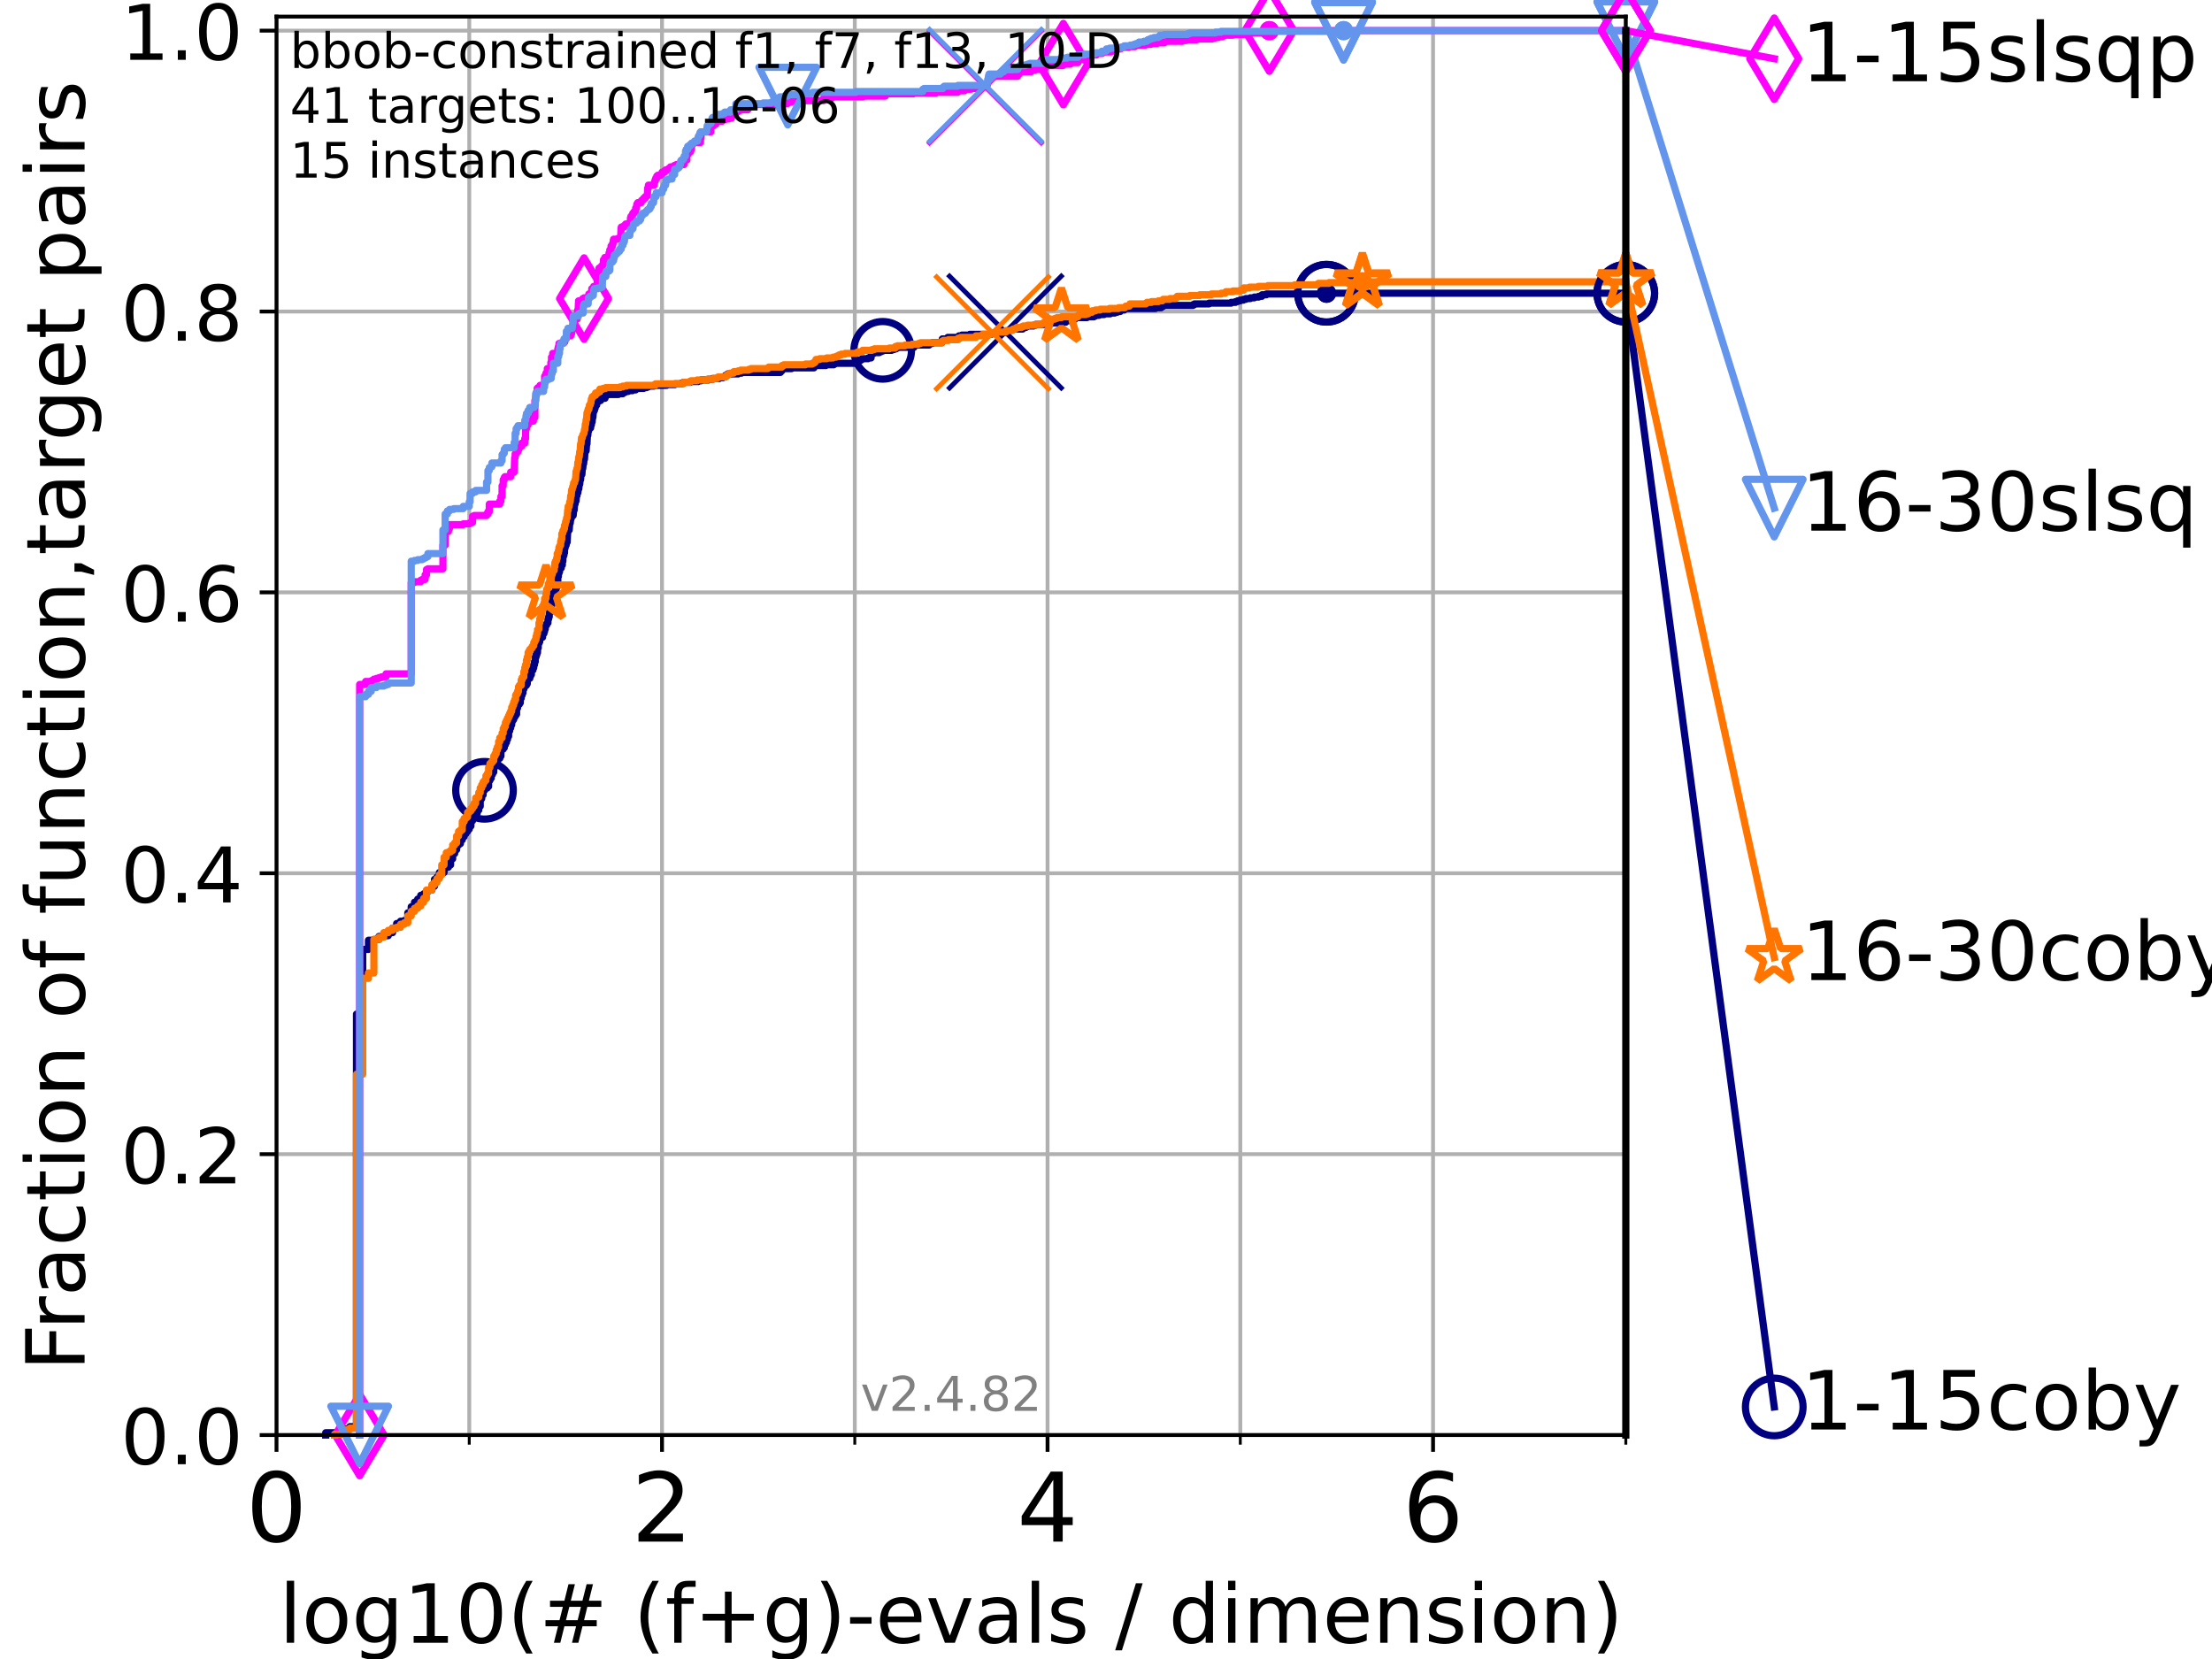 <?xml version="1.0" encoding="utf-8" standalone="no"?>
<!DOCTYPE svg PUBLIC "-//W3C//DTD SVG 1.1//EN"
  "http://www.w3.org/Graphics/SVG/1.1/DTD/svg11.dtd">
<!-- Created with matplotlib (https://matplotlib.org/) -->
<svg height="345.6pt" version="1.1" viewBox="0 0 460.8 345.6" width="460.8pt" xmlns="http://www.w3.org/2000/svg" xmlns:xlink="http://www.w3.org/1999/xlink">
 <defs>
  <style type="text/css">*{stroke-linecap:butt;stroke-linejoin:round;}</style>
 </defs>
 <g id="figure_1">
  <g id="patch_1">
   <path d="M 0 345.6 
L 460.8 345.6 
L 460.8 0 
L 0 0 
z
" style="fill:#ffffff;"/>
  </g>
  <g id="axes_1">
   <g id="patch_2">
    <path d="M 57.6 298.944 
L 338.688 298.944 
L 338.688 3.456 
L 57.6 3.456 
z
" style="fill:#ffffff;"/>
   </g>
   <g id="matplotlib.axis_1">
    <g id="xtick_1">
     <g id="line2d_1">
      <path clip-path="url(#p3684db100f)" d="M 57.6 298.944 
L 57.6 3.456 
" style="fill:none;stroke:#b0b0b0;stroke-linecap:square;stroke-width:0.8;"/>
     </g>
     <g id="line2d_2">
      <defs>
       <path d="M 0 0 
L 0 3.5 
" id="me239fd4b86" style="stroke:#000000;stroke-width:0.8;"/>
      </defs>
      <g>
       <use style="stroke:#000000;stroke-width:0.8;" x="57.6" xlink:href="#me239fd4b86" y="298.944"/>
      </g>
     </g>
     <g id="text_1">
      <!-- 0 -->
      <g transform="translate(51.237 321.141)scale(0.2 -0.2)">
       <defs>
        <path d="M 31.781 66.406 
Q 24.172 66.406 20.328 58.906 
Q 16.5 51.422 16.5 36.375 
Q 16.5 21.391 20.328 13.891 
Q 24.172 6.391 31.781 6.391 
Q 39.453 6.391 43.281 13.891 
Q 47.125 21.391 47.125 36.375 
Q 47.125 51.422 43.281 58.906 
Q 39.453 66.406 31.781 66.406 
z
M 31.781 74.219 
Q 44.047 74.219 50.516 64.516 
Q 56.984 54.828 56.984 36.375 
Q 56.984 17.969 50.516 8.266 
Q 44.047 -1.422 31.781 -1.422 
Q 19.531 -1.422 13.062 8.266 
Q 6.594 17.969 6.594 36.375 
Q 6.594 54.828 13.062 64.516 
Q 19.531 74.219 31.781 74.219 
z
" id="DejaVuSans-48"/>
       </defs>
       <use xlink:href="#DejaVuSans-48"/>
      </g>
     </g>
    </g>
    <g id="xtick_2">
     <g id="line2d_3">
      <path clip-path="url(#p3684db100f)" d="M 137.911 298.944 
L 137.911 3.456 
" style="fill:none;stroke:#b0b0b0;stroke-linecap:square;stroke-width:0.8;"/>
     </g>
     <g id="line2d_4">
      <g>
       <use style="stroke:#000000;stroke-width:0.8;" x="137.911" xlink:href="#me239fd4b86" y="298.944"/>
      </g>
     </g>
     <g id="text_2">
      <!-- 2 -->
      <g transform="translate(131.548 321.141)scale(0.2 -0.2)">
       <defs>
        <path d="M 19.188 8.297 
L 53.609 8.297 
L 53.609 0 
L 7.328 0 
L 7.328 8.297 
Q 12.938 14.109 22.625 23.891 
Q 32.328 33.688 34.812 36.531 
Q 39.547 41.844 41.422 45.531 
Q 43.312 49.219 43.312 52.781 
Q 43.312 58.594 39.234 62.25 
Q 35.156 65.922 28.609 65.922 
Q 23.969 65.922 18.812 64.312 
Q 13.672 62.703 7.812 59.422 
L 7.812 69.391 
Q 13.766 71.781 18.938 73 
Q 24.125 74.219 28.422 74.219 
Q 39.75 74.219 46.484 68.547 
Q 53.219 62.891 53.219 53.422 
Q 53.219 48.922 51.531 44.891 
Q 49.859 40.875 45.406 35.406 
Q 44.188 33.984 37.641 27.219 
Q 31.109 20.453 19.188 8.297 
z
" id="DejaVuSans-50"/>
       </defs>
       <use xlink:href="#DejaVuSans-50"/>
      </g>
     </g>
    </g>
    <g id="xtick_3">
     <g id="line2d_5">
      <path clip-path="url(#p3684db100f)" d="M 218.222 298.944 
L 218.222 3.456 
" style="fill:none;stroke:#b0b0b0;stroke-linecap:square;stroke-width:0.8;"/>
     </g>
     <g id="line2d_6">
      <g>
       <use style="stroke:#000000;stroke-width:0.8;" x="218.222" xlink:href="#me239fd4b86" y="298.944"/>
      </g>
     </g>
     <g id="text_3">
      <!-- 4 -->
      <g transform="translate(211.859 321.141)scale(0.2 -0.2)">
       <defs>
        <path d="M 37.797 64.312 
L 12.891 25.391 
L 37.797 25.391 
z
M 35.203 72.906 
L 47.609 72.906 
L 47.609 25.391 
L 58.016 25.391 
L 58.016 17.188 
L 47.609 17.188 
L 47.609 0 
L 37.797 0 
L 37.797 17.188 
L 4.891 17.188 
L 4.891 26.703 
z
" id="DejaVuSans-52"/>
       </defs>
       <use xlink:href="#DejaVuSans-52"/>
      </g>
     </g>
    </g>
    <g id="xtick_4">
     <g id="line2d_7">
      <path clip-path="url(#p3684db100f)" d="M 298.533 298.944 
L 298.533 3.456 
" style="fill:none;stroke:#b0b0b0;stroke-linecap:square;stroke-width:0.8;"/>
     </g>
     <g id="line2d_8">
      <g>
       <use style="stroke:#000000;stroke-width:0.8;" x="298.533" xlink:href="#me239fd4b86" y="298.944"/>
      </g>
     </g>
     <g id="text_4">
      <!-- 6 -->
      <g transform="translate(292.17 321.141)scale(0.2 -0.2)">
       <defs>
        <path d="M 33.016 40.375 
Q 26.375 40.375 22.484 35.828 
Q 18.609 31.297 18.609 23.391 
Q 18.609 15.531 22.484 10.953 
Q 26.375 6.391 33.016 6.391 
Q 39.656 6.391 43.531 10.953 
Q 47.406 15.531 47.406 23.391 
Q 47.406 31.297 43.531 35.828 
Q 39.656 40.375 33.016 40.375 
z
M 52.594 71.297 
L 52.594 62.312 
Q 48.875 64.062 45.094 64.984 
Q 41.312 65.922 37.594 65.922 
Q 27.828 65.922 22.672 59.328 
Q 17.531 52.734 16.797 39.406 
Q 19.672 43.656 24.016 45.922 
Q 28.375 48.188 33.594 48.188 
Q 44.578 48.188 50.953 41.516 
Q 57.328 34.859 57.328 23.391 
Q 57.328 12.156 50.688 5.359 
Q 44.047 -1.422 33.016 -1.422 
Q 20.359 -1.422 13.672 8.266 
Q 6.984 17.969 6.984 36.375 
Q 6.984 53.656 15.188 63.938 
Q 23.391 74.219 37.203 74.219 
Q 40.922 74.219 44.703 73.484 
Q 48.484 72.75 52.594 71.297 
z
" id="DejaVuSans-54"/>
       </defs>
       <use xlink:href="#DejaVuSans-54"/>
      </g>
     </g>
    </g>
    <g id="xtick_5">
     <g id="line2d_9">
      <path clip-path="url(#p3684db100f)" d="M 97.755 298.944 
L 97.755 3.456 
" style="fill:none;stroke:#b0b0b0;stroke-linecap:square;stroke-width:0.8;"/>
     </g>
     <g id="line2d_10">
      <defs>
       <path d="M 0 0 
L 0 2 
" id="m938f373b3d" style="stroke:#000000;stroke-width:0.6;"/>
      </defs>
      <g>
       <use style="stroke:#000000;stroke-width:0.6;" x="97.755" xlink:href="#m938f373b3d" y="298.944"/>
      </g>
     </g>
    </g>
    <g id="xtick_6">
     <g id="line2d_11">
      <path clip-path="url(#p3684db100f)" d="M 178.066 298.944 
L 178.066 3.456 
" style="fill:none;stroke:#b0b0b0;stroke-linecap:square;stroke-width:0.8;"/>
     </g>
     <g id="line2d_12">
      <g>
       <use style="stroke:#000000;stroke-width:0.6;" x="178.066" xlink:href="#m938f373b3d" y="298.944"/>
      </g>
     </g>
    </g>
    <g id="xtick_7">
     <g id="line2d_13">
      <path clip-path="url(#p3684db100f)" d="M 258.377 298.944 
L 258.377 3.456 
" style="fill:none;stroke:#b0b0b0;stroke-linecap:square;stroke-width:0.8;"/>
     </g>
     <g id="line2d_14">
      <g>
       <use style="stroke:#000000;stroke-width:0.6;" x="258.377" xlink:href="#m938f373b3d" y="298.944"/>
      </g>
     </g>
    </g>
    <g id="xtick_8">
     <g id="line2d_15">
      <path clip-path="url(#p3684db100f)" d="M 338.688 298.944 
L 338.688 3.456 
" style="fill:none;stroke:#b0b0b0;stroke-linecap:square;stroke-width:0.8;"/>
     </g>
     <g id="line2d_16">
      <g>
       <use style="stroke:#000000;stroke-width:0.6;" x="338.688" xlink:href="#m938f373b3d" y="298.944"/>
      </g>
     </g>
    </g>
    <g id="text_5">
     <!-- log10(# (f+g)-evals / dimension) -->
     <g transform="translate(58.145 342.218)scale(0.17 -0.17)">
      <defs>
       <path d="M 9.422 75.984 
L 18.406 75.984 
L 18.406 0 
L 9.422 0 
z
" id="DejaVuSans-108"/>
       <path d="M 30.609 48.391 
Q 23.391 48.391 19.188 42.75 
Q 14.984 37.109 14.984 27.297 
Q 14.984 17.484 19.156 11.844 
Q 23.344 6.203 30.609 6.203 
Q 37.797 6.203 41.984 11.859 
Q 46.188 17.531 46.188 27.297 
Q 46.188 37.016 41.984 42.703 
Q 37.797 48.391 30.609 48.391 
z
M 30.609 56 
Q 42.328 56 49.016 48.375 
Q 55.719 40.766 55.719 27.297 
Q 55.719 13.875 49.016 6.219 
Q 42.328 -1.422 30.609 -1.422 
Q 18.844 -1.422 12.172 6.219 
Q 5.516 13.875 5.516 27.297 
Q 5.516 40.766 12.172 48.375 
Q 18.844 56 30.609 56 
z
" id="DejaVuSans-111"/>
       <path d="M 45.406 27.984 
Q 45.406 37.75 41.375 43.109 
Q 37.359 48.484 30.078 48.484 
Q 22.859 48.484 18.828 43.109 
Q 14.797 37.75 14.797 27.984 
Q 14.797 18.266 18.828 12.891 
Q 22.859 7.516 30.078 7.516 
Q 37.359 7.516 41.375 12.891 
Q 45.406 18.266 45.406 27.984 
z
M 54.391 6.781 
Q 54.391 -7.172 48.188 -13.984 
Q 42 -20.797 29.203 -20.797 
Q 24.469 -20.797 20.266 -20.094 
Q 16.062 -19.391 12.109 -17.922 
L 12.109 -9.188 
Q 16.062 -11.328 19.922 -12.344 
Q 23.781 -13.375 27.781 -13.375 
Q 36.625 -13.375 41.016 -8.766 
Q 45.406 -4.156 45.406 5.172 
L 45.406 9.625 
Q 42.625 4.781 38.281 2.391 
Q 33.938 0 27.875 0 
Q 17.828 0 11.672 7.656 
Q 5.516 15.328 5.516 27.984 
Q 5.516 40.672 11.672 48.328 
Q 17.828 56 27.875 56 
Q 33.938 56 38.281 53.609 
Q 42.625 51.219 45.406 46.391 
L 45.406 54.688 
L 54.391 54.688 
z
" id="DejaVuSans-103"/>
       <path d="M 12.406 8.297 
L 28.516 8.297 
L 28.516 63.922 
L 10.984 60.406 
L 10.984 69.391 
L 28.422 72.906 
L 38.281 72.906 
L 38.281 8.297 
L 54.391 8.297 
L 54.391 0 
L 12.406 0 
z
" id="DejaVuSans-49"/>
       <path d="M 31 75.875 
Q 24.469 64.656 21.281 53.656 
Q 18.109 42.672 18.109 31.391 
Q 18.109 20.125 21.312 9.062 
Q 24.516 -2 31 -13.188 
L 23.188 -13.188 
Q 15.875 -1.703 12.234 9.375 
Q 8.594 20.453 8.594 31.391 
Q 8.594 42.281 12.203 53.312 
Q 15.828 64.359 23.188 75.875 
z
" id="DejaVuSans-40"/>
       <path d="M 51.125 44 
L 36.922 44 
L 32.812 27.688 
L 47.125 27.688 
z
M 43.797 71.781 
L 38.719 51.516 
L 52.984 51.516 
L 58.109 71.781 
L 65.922 71.781 
L 60.891 51.516 
L 76.125 51.516 
L 76.125 44 
L 58.984 44 
L 54.984 27.688 
L 70.516 27.688 
L 70.516 20.219 
L 53.078 20.219 
L 48 0 
L 40.188 0 
L 45.219 20.219 
L 30.906 20.219 
L 25.875 0 
L 18.016 0 
L 23.094 20.219 
L 7.719 20.219 
L 7.719 27.688 
L 24.906 27.688 
L 29 44 
L 13.281 44 
L 13.281 51.516 
L 30.906 51.516 
L 35.891 71.781 
z
" id="DejaVuSans-35"/>
       <path id="DejaVuSans-32"/>
       <path d="M 37.109 75.984 
L 37.109 68.5 
L 28.516 68.5 
Q 23.688 68.5 21.797 66.547 
Q 19.922 64.594 19.922 59.516 
L 19.922 54.688 
L 34.719 54.688 
L 34.719 47.703 
L 19.922 47.703 
L 19.922 0 
L 10.891 0 
L 10.891 47.703 
L 2.297 47.703 
L 2.297 54.688 
L 10.891 54.688 
L 10.891 58.5 
Q 10.891 67.625 15.141 71.797 
Q 19.391 75.984 28.609 75.984 
z
" id="DejaVuSans-102"/>
       <path d="M 46 62.703 
L 46 35.5 
L 73.188 35.5 
L 73.188 27.203 
L 46 27.203 
L 46 0 
L 37.797 0 
L 37.797 27.203 
L 10.594 27.203 
L 10.594 35.5 
L 37.797 35.5 
L 37.797 62.703 
z
" id="DejaVuSans-43"/>
       <path d="M 8.016 75.875 
L 15.828 75.875 
Q 23.141 64.359 26.781 53.312 
Q 30.422 42.281 30.422 31.391 
Q 30.422 20.453 26.781 9.375 
Q 23.141 -1.703 15.828 -13.188 
L 8.016 -13.188 
Q 14.5 -2 17.703 9.062 
Q 20.906 20.125 20.906 31.391 
Q 20.906 42.672 17.703 53.656 
Q 14.5 64.656 8.016 75.875 
z
" id="DejaVuSans-41"/>
       <path d="M 4.891 31.391 
L 31.203 31.391 
L 31.203 23.391 
L 4.891 23.391 
z
" id="DejaVuSans-45"/>
       <path d="M 56.203 29.594 
L 56.203 25.203 
L 14.891 25.203 
Q 15.484 15.922 20.484 11.062 
Q 25.484 6.203 34.422 6.203 
Q 39.594 6.203 44.453 7.469 
Q 49.312 8.734 54.109 11.281 
L 54.109 2.781 
Q 49.266 0.734 44.188 -0.344 
Q 39.109 -1.422 33.891 -1.422 
Q 20.797 -1.422 13.156 6.188 
Q 5.516 13.812 5.516 26.812 
Q 5.516 40.234 12.766 48.109 
Q 20.016 56 32.328 56 
Q 43.359 56 49.781 48.891 
Q 56.203 41.797 56.203 29.594 
z
M 47.219 32.234 
Q 47.125 39.594 43.094 43.984 
Q 39.062 48.391 32.422 48.391 
Q 24.906 48.391 20.391 44.141 
Q 15.875 39.891 15.188 32.172 
z
" id="DejaVuSans-101"/>
       <path d="M 2.984 54.688 
L 12.5 54.688 
L 29.594 8.797 
L 46.688 54.688 
L 56.203 54.688 
L 35.688 0 
L 23.484 0 
z
" id="DejaVuSans-118"/>
       <path d="M 34.281 27.484 
Q 23.391 27.484 19.188 25 
Q 14.984 22.516 14.984 16.5 
Q 14.984 11.719 18.141 8.906 
Q 21.297 6.109 26.703 6.109 
Q 34.188 6.109 38.703 11.406 
Q 43.219 16.703 43.219 25.484 
L 43.219 27.484 
z
M 52.203 31.203 
L 52.203 0 
L 43.219 0 
L 43.219 8.297 
Q 40.141 3.328 35.547 0.953 
Q 30.953 -1.422 24.312 -1.422 
Q 15.922 -1.422 10.953 3.297 
Q 6 8.016 6 15.922 
Q 6 25.141 12.172 29.828 
Q 18.359 34.516 30.609 34.516 
L 43.219 34.516 
L 43.219 35.406 
Q 43.219 41.609 39.141 45 
Q 35.062 48.391 27.688 48.391 
Q 23 48.391 18.547 47.266 
Q 14.109 46.141 10.016 43.891 
L 10.016 52.203 
Q 14.938 54.109 19.578 55.047 
Q 24.219 56 28.609 56 
Q 40.484 56 46.344 49.844 
Q 52.203 43.703 52.203 31.203 
z
" id="DejaVuSans-97"/>
       <path d="M 44.281 53.078 
L 44.281 44.578 
Q 40.484 46.531 36.375 47.5 
Q 32.281 48.484 27.875 48.484 
Q 21.188 48.484 17.844 46.438 
Q 14.5 44.391 14.5 40.281 
Q 14.5 37.156 16.891 35.375 
Q 19.281 33.594 26.516 31.984 
L 29.594 31.297 
Q 39.156 29.25 43.188 25.516 
Q 47.219 21.781 47.219 15.094 
Q 47.219 7.469 41.188 3.016 
Q 35.156 -1.422 24.609 -1.422 
Q 20.219 -1.422 15.453 -0.562 
Q 10.688 0.297 5.422 2 
L 5.422 11.281 
Q 10.406 8.688 15.234 7.391 
Q 20.062 6.109 24.812 6.109 
Q 31.156 6.109 34.562 8.281 
Q 37.984 10.453 37.984 14.406 
Q 37.984 18.062 35.516 20.016 
Q 33.062 21.969 24.703 23.781 
L 21.578 24.516 
Q 13.234 26.266 9.516 29.906 
Q 5.812 33.547 5.812 39.891 
Q 5.812 47.609 11.281 51.797 
Q 16.75 56 26.812 56 
Q 31.781 56 36.172 55.266 
Q 40.578 54.547 44.281 53.078 
z
" id="DejaVuSans-115"/>
       <path d="M 25.391 72.906 
L 33.688 72.906 
L 8.297 -9.281 
L 0 -9.281 
z
" id="DejaVuSans-47"/>
       <path d="M 45.406 46.391 
L 45.406 75.984 
L 54.391 75.984 
L 54.391 0 
L 45.406 0 
L 45.406 8.203 
Q 42.578 3.328 38.25 0.953 
Q 33.938 -1.422 27.875 -1.422 
Q 17.969 -1.422 11.734 6.484 
Q 5.516 14.406 5.516 27.297 
Q 5.516 40.188 11.734 48.094 
Q 17.969 56 27.875 56 
Q 33.938 56 38.25 53.625 
Q 42.578 51.266 45.406 46.391 
z
M 14.797 27.297 
Q 14.797 17.391 18.875 11.75 
Q 22.953 6.109 30.078 6.109 
Q 37.203 6.109 41.297 11.75 
Q 45.406 17.391 45.406 27.297 
Q 45.406 37.203 41.297 42.844 
Q 37.203 48.484 30.078 48.484 
Q 22.953 48.484 18.875 42.844 
Q 14.797 37.203 14.797 27.297 
z
" id="DejaVuSans-100"/>
       <path d="M 9.422 54.688 
L 18.406 54.688 
L 18.406 0 
L 9.422 0 
z
M 9.422 75.984 
L 18.406 75.984 
L 18.406 64.594 
L 9.422 64.594 
z
" id="DejaVuSans-105"/>
       <path d="M 52 44.188 
Q 55.375 50.25 60.062 53.125 
Q 64.75 56 71.094 56 
Q 79.641 56 84.281 50.016 
Q 88.922 44.047 88.922 33.016 
L 88.922 0 
L 79.891 0 
L 79.891 32.719 
Q 79.891 40.578 77.094 44.375 
Q 74.312 48.188 68.609 48.188 
Q 61.625 48.188 57.562 43.547 
Q 53.516 38.922 53.516 30.906 
L 53.516 0 
L 44.484 0 
L 44.484 32.719 
Q 44.484 40.625 41.703 44.406 
Q 38.922 48.188 33.109 48.188 
Q 26.219 48.188 22.156 43.531 
Q 18.109 38.875 18.109 30.906 
L 18.109 0 
L 9.078 0 
L 9.078 54.688 
L 18.109 54.688 
L 18.109 46.188 
Q 21.188 51.219 25.484 53.609 
Q 29.781 56 35.688 56 
Q 41.656 56 45.828 52.969 
Q 50 49.953 52 44.188 
z
" id="DejaVuSans-109"/>
       <path d="M 54.891 33.016 
L 54.891 0 
L 45.906 0 
L 45.906 32.719 
Q 45.906 40.484 42.875 44.328 
Q 39.844 48.188 33.797 48.188 
Q 26.516 48.188 22.312 43.547 
Q 18.109 38.922 18.109 30.906 
L 18.109 0 
L 9.078 0 
L 9.078 54.688 
L 18.109 54.688 
L 18.109 46.188 
Q 21.344 51.125 25.703 53.562 
Q 30.078 56 35.797 56 
Q 45.219 56 50.047 50.172 
Q 54.891 44.344 54.891 33.016 
z
" id="DejaVuSans-110"/>
      </defs>
      <use xlink:href="#DejaVuSans-108"/>
      <use x="27.783" xlink:href="#DejaVuSans-111"/>
      <use x="88.965" xlink:href="#DejaVuSans-103"/>
      <use x="152.441" xlink:href="#DejaVuSans-49"/>
      <use x="216.064" xlink:href="#DejaVuSans-48"/>
      <use x="279.688" xlink:href="#DejaVuSans-40"/>
      <use x="318.701" xlink:href="#DejaVuSans-35"/>
      <use x="402.49" xlink:href="#DejaVuSans-32"/>
      <use x="434.277" xlink:href="#DejaVuSans-40"/>
      <use x="473.291" xlink:href="#DejaVuSans-102"/>
      <use x="508.496" xlink:href="#DejaVuSans-43"/>
      <use x="592.285" xlink:href="#DejaVuSans-103"/>
      <use x="655.762" xlink:href="#DejaVuSans-41"/>
      <use x="694.775" xlink:href="#DejaVuSans-45"/>
      <use x="730.859" xlink:href="#DejaVuSans-101"/>
      <use x="792.383" xlink:href="#DejaVuSans-118"/>
      <use x="851.562" xlink:href="#DejaVuSans-97"/>
      <use x="912.842" xlink:href="#DejaVuSans-108"/>
      <use x="940.625" xlink:href="#DejaVuSans-115"/>
      <use x="992.725" xlink:href="#DejaVuSans-32"/>
      <use x="1024.512" xlink:href="#DejaVuSans-47"/>
      <use x="1058.203" xlink:href="#DejaVuSans-32"/>
      <use x="1089.99" xlink:href="#DejaVuSans-100"/>
      <use x="1153.467" xlink:href="#DejaVuSans-105"/>
      <use x="1181.25" xlink:href="#DejaVuSans-109"/>
      <use x="1278.662" xlink:href="#DejaVuSans-101"/>
      <use x="1340.186" xlink:href="#DejaVuSans-110"/>
      <use x="1403.564" xlink:href="#DejaVuSans-115"/>
      <use x="1455.664" xlink:href="#DejaVuSans-105"/>
      <use x="1483.447" xlink:href="#DejaVuSans-111"/>
      <use x="1544.629" xlink:href="#DejaVuSans-110"/>
      <use x="1608.008" xlink:href="#DejaVuSans-41"/>
     </g>
    </g>
   </g>
   <g id="matplotlib.axis_2">
    <g id="ytick_1">
     <g id="line2d_17">
      <path clip-path="url(#p3684db100f)" d="M 57.6 298.944 
L 338.688 298.944 
" style="fill:none;stroke:#b0b0b0;stroke-linecap:square;stroke-width:0.8;"/>
     </g>
     <g id="line2d_18">
      <defs>
       <path d="M 0 0 
L -3.5 0 
" id="mfe26598629" style="stroke:#000000;stroke-width:0.8;"/>
      </defs>
      <g>
       <use style="stroke:#000000;stroke-width:0.8;" x="57.6" xlink:href="#mfe26598629" y="298.944"/>
      </g>
     </g>
     <g id="text_6">
      <!-- 0.0 -->
      <g transform="translate(25.155 305.023)scale(0.16 -0.16)">
       <defs>
        <path d="M 10.688 12.406 
L 21 12.406 
L 21 0 
L 10.688 0 
z
" id="DejaVuSans-46"/>
       </defs>
       <use xlink:href="#DejaVuSans-48"/>
       <use x="63.623" xlink:href="#DejaVuSans-46"/>
       <use x="95.41" xlink:href="#DejaVuSans-48"/>
      </g>
     </g>
    </g>
    <g id="ytick_2">
     <g id="line2d_19">
      <path clip-path="url(#p3684db100f)" d="M 57.6 240.432 
L 338.688 240.432 
" style="fill:none;stroke:#b0b0b0;stroke-linecap:square;stroke-width:0.8;"/>
     </g>
     <g id="line2d_20">
      <g>
       <use style="stroke:#000000;stroke-width:0.8;" x="57.6" xlink:href="#mfe26598629" y="240.432"/>
      </g>
     </g>
     <g id="text_7">
      <!-- 0.2 -->
      <g transform="translate(25.155 246.51)scale(0.16 -0.16)">
       <use xlink:href="#DejaVuSans-48"/>
       <use x="63.623" xlink:href="#DejaVuSans-46"/>
       <use x="95.41" xlink:href="#DejaVuSans-50"/>
      </g>
     </g>
    </g>
    <g id="ytick_3">
     <g id="line2d_21">
      <path clip-path="url(#p3684db100f)" d="M 57.6 181.919 
L 338.688 181.919 
" style="fill:none;stroke:#b0b0b0;stroke-linecap:square;stroke-width:0.8;"/>
     </g>
     <g id="line2d_22">
      <g>
       <use style="stroke:#000000;stroke-width:0.8;" x="57.6" xlink:href="#mfe26598629" y="181.919"/>
      </g>
     </g>
     <g id="text_8">
      <!-- 0.4 -->
      <g transform="translate(25.155 187.998)scale(0.16 -0.16)">
       <use xlink:href="#DejaVuSans-48"/>
       <use x="63.623" xlink:href="#DejaVuSans-46"/>
       <use x="95.41" xlink:href="#DejaVuSans-52"/>
      </g>
     </g>
    </g>
    <g id="ytick_4">
     <g id="line2d_23">
      <path clip-path="url(#p3684db100f)" d="M 57.6 123.407 
L 338.688 123.407 
" style="fill:none;stroke:#b0b0b0;stroke-linecap:square;stroke-width:0.8;"/>
     </g>
     <g id="line2d_24">
      <g>
       <use style="stroke:#000000;stroke-width:0.8;" x="57.6" xlink:href="#mfe26598629" y="123.407"/>
      </g>
     </g>
     <g id="text_9">
      <!-- 0.6 -->
      <g transform="translate(25.155 129.485)scale(0.16 -0.16)">
       <use xlink:href="#DejaVuSans-48"/>
       <use x="63.623" xlink:href="#DejaVuSans-46"/>
       <use x="95.41" xlink:href="#DejaVuSans-54"/>
      </g>
     </g>
    </g>
    <g id="ytick_5">
     <g id="line2d_25">
      <path clip-path="url(#p3684db100f)" d="M 57.6 64.894 
L 338.688 64.894 
" style="fill:none;stroke:#b0b0b0;stroke-linecap:square;stroke-width:0.8;"/>
     </g>
     <g id="line2d_26">
      <g>
       <use style="stroke:#000000;stroke-width:0.8;" x="57.6" xlink:href="#mfe26598629" y="64.894"/>
      </g>
     </g>
     <g id="text_10">
      <!-- 0.8 -->
      <g transform="translate(25.155 70.973)scale(0.16 -0.16)">
       <defs>
        <path d="M 31.781 34.625 
Q 24.75 34.625 20.719 30.859 
Q 16.703 27.094 16.703 20.516 
Q 16.703 13.922 20.719 10.156 
Q 24.75 6.391 31.781 6.391 
Q 38.812 6.391 42.859 10.172 
Q 46.922 13.969 46.922 20.516 
Q 46.922 27.094 42.891 30.859 
Q 38.875 34.625 31.781 34.625 
z
M 21.922 38.812 
Q 15.578 40.375 12.031 44.719 
Q 8.5 49.078 8.5 55.328 
Q 8.5 64.062 14.719 69.141 
Q 20.953 74.219 31.781 74.219 
Q 42.672 74.219 48.875 69.141 
Q 55.078 64.062 55.078 55.328 
Q 55.078 49.078 51.531 44.719 
Q 48 40.375 41.703 38.812 
Q 48.828 37.156 52.797 32.312 
Q 56.781 27.484 56.781 20.516 
Q 56.781 9.906 50.312 4.234 
Q 43.844 -1.422 31.781 -1.422 
Q 19.734 -1.422 13.25 4.234 
Q 6.781 9.906 6.781 20.516 
Q 6.781 27.484 10.781 32.312 
Q 14.797 37.156 21.922 38.812 
z
M 18.312 54.391 
Q 18.312 48.734 21.844 45.562 
Q 25.391 42.391 31.781 42.391 
Q 38.141 42.391 41.719 45.562 
Q 45.312 48.734 45.312 54.391 
Q 45.312 60.062 41.719 63.234 
Q 38.141 66.406 31.781 66.406 
Q 25.391 66.406 21.844 63.234 
Q 18.312 60.062 18.312 54.391 
z
" id="DejaVuSans-56"/>
       </defs>
       <use xlink:href="#DejaVuSans-48"/>
       <use x="63.623" xlink:href="#DejaVuSans-46"/>
       <use x="95.41" xlink:href="#DejaVuSans-56"/>
      </g>
     </g>
    </g>
    <g id="ytick_6">
     <g id="line2d_27">
      <path clip-path="url(#p3684db100f)" d="M 57.6 6.382 
L 338.688 6.382 
" style="fill:none;stroke:#b0b0b0;stroke-linecap:square;stroke-width:0.8;"/>
     </g>
     <g id="line2d_28">
      <g>
       <use style="stroke:#000000;stroke-width:0.8;" x="57.6" xlink:href="#mfe26598629" y="6.382"/>
      </g>
     </g>
     <g id="text_11">
      <!-- 1.0 -->
      <g transform="translate(25.155 12.46)scale(0.16 -0.16)">
       <use xlink:href="#DejaVuSans-49"/>
       <use x="63.623" xlink:href="#DejaVuSans-46"/>
       <use x="95.41" xlink:href="#DejaVuSans-48"/>
      </g>
     </g>
    </g>
    <g id="text_12">
     <!-- Fraction of function,target pairs -->
     <g transform="translate(17.62 285.585)rotate(-90)scale(0.17 -0.17)">
      <defs>
       <path d="M 9.812 72.906 
L 51.703 72.906 
L 51.703 64.594 
L 19.672 64.594 
L 19.672 43.109 
L 48.578 43.109 
L 48.578 34.812 
L 19.672 34.812 
L 19.672 0 
L 9.812 0 
z
" id="DejaVuSans-70"/>
       <path d="M 41.109 46.297 
Q 39.594 47.172 37.812 47.578 
Q 36.031 48 33.891 48 
Q 26.266 48 22.188 43.047 
Q 18.109 38.094 18.109 28.812 
L 18.109 0 
L 9.078 0 
L 9.078 54.688 
L 18.109 54.688 
L 18.109 46.188 
Q 20.953 51.172 25.484 53.578 
Q 30.031 56 36.531 56 
Q 37.453 56 38.578 55.875 
Q 39.703 55.766 41.062 55.516 
z
" id="DejaVuSans-114"/>
       <path d="M 48.781 52.594 
L 48.781 44.188 
Q 44.969 46.297 41.141 47.344 
Q 37.312 48.391 33.406 48.391 
Q 24.656 48.391 19.812 42.844 
Q 14.984 37.312 14.984 27.297 
Q 14.984 17.281 19.812 11.734 
Q 24.656 6.203 33.406 6.203 
Q 37.312 6.203 41.141 7.25 
Q 44.969 8.297 48.781 10.406 
L 48.781 2.094 
Q 45.016 0.344 40.984 -0.531 
Q 36.969 -1.422 32.422 -1.422 
Q 20.062 -1.422 12.781 6.344 
Q 5.516 14.109 5.516 27.297 
Q 5.516 40.672 12.859 48.328 
Q 20.219 56 33.016 56 
Q 37.156 56 41.109 55.141 
Q 45.062 54.297 48.781 52.594 
z
" id="DejaVuSans-99"/>
       <path d="M 18.312 70.219 
L 18.312 54.688 
L 36.812 54.688 
L 36.812 47.703 
L 18.312 47.703 
L 18.312 18.016 
Q 18.312 11.328 20.141 9.422 
Q 21.969 7.516 27.594 7.516 
L 36.812 7.516 
L 36.812 0 
L 27.594 0 
Q 17.188 0 13.234 3.875 
Q 9.281 7.766 9.281 18.016 
L 9.281 47.703 
L 2.688 47.703 
L 2.688 54.688 
L 9.281 54.688 
L 9.281 70.219 
z
" id="DejaVuSans-116"/>
       <path d="M 8.5 21.578 
L 8.5 54.688 
L 17.484 54.688 
L 17.484 21.922 
Q 17.484 14.156 20.5 10.266 
Q 23.531 6.391 29.594 6.391 
Q 36.859 6.391 41.078 11.031 
Q 45.312 15.672 45.312 23.688 
L 45.312 54.688 
L 54.297 54.688 
L 54.297 0 
L 45.312 0 
L 45.312 8.406 
Q 42.047 3.422 37.719 1 
Q 33.406 -1.422 27.688 -1.422 
Q 18.266 -1.422 13.375 4.438 
Q 8.5 10.297 8.5 21.578 
z
M 31.109 56 
z
" id="DejaVuSans-117"/>
       <path d="M 11.719 12.406 
L 22.016 12.406 
L 22.016 4 
L 14.016 -11.625 
L 7.719 -11.625 
L 11.719 4 
z
" id="DejaVuSans-44"/>
       <path d="M 18.109 8.203 
L 18.109 -20.797 
L 9.078 -20.797 
L 9.078 54.688 
L 18.109 54.688 
L 18.109 46.391 
Q 20.953 51.266 25.266 53.625 
Q 29.594 56 35.594 56 
Q 45.562 56 51.781 48.094 
Q 58.016 40.188 58.016 27.297 
Q 58.016 14.406 51.781 6.484 
Q 45.562 -1.422 35.594 -1.422 
Q 29.594 -1.422 25.266 0.953 
Q 20.953 3.328 18.109 8.203 
z
M 48.688 27.297 
Q 48.688 37.203 44.609 42.844 
Q 40.531 48.484 33.406 48.484 
Q 26.266 48.484 22.188 42.844 
Q 18.109 37.203 18.109 27.297 
Q 18.109 17.391 22.188 11.75 
Q 26.266 6.109 33.406 6.109 
Q 40.531 6.109 44.609 11.75 
Q 48.688 17.391 48.688 27.297 
z
" id="DejaVuSans-112"/>
      </defs>
      <use xlink:href="#DejaVuSans-70"/>
      <use x="50.27" xlink:href="#DejaVuSans-114"/>
      <use x="91.383" xlink:href="#DejaVuSans-97"/>
      <use x="152.662" xlink:href="#DejaVuSans-99"/>
      <use x="207.643" xlink:href="#DejaVuSans-116"/>
      <use x="246.852" xlink:href="#DejaVuSans-105"/>
      <use x="274.635" xlink:href="#DejaVuSans-111"/>
      <use x="335.816" xlink:href="#DejaVuSans-110"/>
      <use x="399.195" xlink:href="#DejaVuSans-32"/>
      <use x="430.982" xlink:href="#DejaVuSans-111"/>
      <use x="492.164" xlink:href="#DejaVuSans-102"/>
      <use x="527.369" xlink:href="#DejaVuSans-32"/>
      <use x="559.156" xlink:href="#DejaVuSans-102"/>
      <use x="594.361" xlink:href="#DejaVuSans-117"/>
      <use x="657.74" xlink:href="#DejaVuSans-110"/>
      <use x="721.119" xlink:href="#DejaVuSans-99"/>
      <use x="776.1" xlink:href="#DejaVuSans-116"/>
      <use x="815.309" xlink:href="#DejaVuSans-105"/>
      <use x="843.092" xlink:href="#DejaVuSans-111"/>
      <use x="904.273" xlink:href="#DejaVuSans-110"/>
      <use x="967.652" xlink:href="#DejaVuSans-44"/>
      <use x="999.439" xlink:href="#DejaVuSans-116"/>
      <use x="1038.648" xlink:href="#DejaVuSans-97"/>
      <use x="1099.928" xlink:href="#DejaVuSans-114"/>
      <use x="1139.291" xlink:href="#DejaVuSans-103"/>
      <use x="1202.768" xlink:href="#DejaVuSans-101"/>
      <use x="1264.291" xlink:href="#DejaVuSans-116"/>
      <use x="1303.5" xlink:href="#DejaVuSans-32"/>
      <use x="1335.287" xlink:href="#DejaVuSans-112"/>
      <use x="1398.764" xlink:href="#DejaVuSans-97"/>
      <use x="1460.043" xlink:href="#DejaVuSans-105"/>
      <use x="1487.826" xlink:href="#DejaVuSans-114"/>
      <use x="1528.939" xlink:href="#DejaVuSans-115"/>
     </g>
    </g>
   </g>
   <g id="line2d_29">
    <defs>
     <path d="M 0 1.5 
C 0.398 1.5 0.779 1.342 1.061 1.061 
C 1.342 0.779 1.5 0.398 1.5 0 
C 1.5 -0.398 1.342 -0.779 1.061 -1.061 
C 0.779 -1.342 0.398 -1.5 0 -1.5 
C -0.398 -1.5 -0.779 -1.342 -1.061 -1.061 
C -1.342 -0.779 -1.5 -0.398 -1.5 0 
C -1.5 0.398 -1.342 0.779 -1.061 1.061 
C -0.779 1.342 -0.398 1.5 0 1.5 
z
" id="m62cd00c814" style="stroke:#000080;"/>
    </defs>
    <g>
     <use style="fill:#000080;stroke:#000080;" x="276.337" xlink:href="#m62cd00c814" y="61.088"/>
     <use style="fill:#000080;stroke:#000080;" x="276.337" xlink:href="#m62cd00c814" y="61.088"/>
    </g>
   </g>
   <g id="line2d_30">
    <path d="M 67.851 298.944 
L 67.851 298.468 
L 71.35 298.468 
L 71.35 297.675 
L 72.868 297.675 
L 72.868 297.2 
L 74.263 297.2 
L 74.263 211.255 
L 75.556 211.255 
L 75.556 197.776 
L 76.759 197.776 
L 76.759 195.873 
L 77.885 195.873 
L 77.885 195.715 
L 78.942 195.715 
L 78.942 195.08 
L 79.939 195.08 
L 79.939 194.922 
L 80.881 194.922 
L 80.881 194.288 
L 81.776 194.288 
L 81.776 193.336 
L 82.627 193.336 
L 82.627 192.385 
L 83.438 192.385 
L 83.438 191.909 
L 84.213 191.909 
L 84.213 191.75 
L 84.956 191.75 
L 84.956 190.165 
L 85.667 190.165 
L 85.667 188.896 
L 86.351 188.896 
L 86.351 187.945 
L 87.01 187.945 
L 87.01 187.31 
L 87.644 187.31 
L 87.644 186.518 
L 88.256 186.518 
L 88.256 186.2 
L 88.847 186.2 
L 88.847 185.566 
L 89.419 185.566 
L 89.419 185.408 
L 89.973 185.408 
L 89.973 184.615 
L 90.509 184.615 
L 90.509 183.188 
L 91.03 183.188 
L 91.03 182.712 
L 91.535 182.712 
L 91.535 181.76 
L 92.504 181.76 
L 92.504 180.809 
L 92.969 180.809 
L 92.969 180.65 
L 93.422 180.65 
L 93.422 180.175 
L 93.864 180.175 
L 93.864 178.906 
L 94.295 178.906 
L 94.295 177.796 
L 94.715 177.796 
L 94.715 177.003 
L 95.125 177.003 
L 95.125 176.052 
L 95.526 176.052 
L 95.526 175.735 
L 95.918 175.735 
L 95.918 174.942 
L 96.301 174.942 
L 96.301 174.308 
L 96.676 174.308 
L 96.676 173.673 
L 97.044 173.673 
L 97.044 173.198 
L 97.403 173.198 
L 97.403 172.722 
L 97.755 172.722 
L 97.755 172.088 
L 98.101 172.088 
L 98.101 170.978 
L 98.439 170.978 
L 98.439 170.026 
L 98.772 170.026 
L 98.772 169.392 
L 99.418 169.392 
L 99.418 168.758 
L 99.732 168.758 
L 99.732 167.965 
L 100.04 167.965 
L 100.04 166.379 
L 100.344 166.379 
L 100.344 165.586 
L 100.642 165.586 
L 100.642 164.635 
L 100.935 164.635 
L 100.935 164.159 
L 101.507 164.159 
L 101.507 163.842 
L 101.786 163.842 
L 101.786 162.573 
L 102.06 162.573 
L 102.06 162.098 
L 102.331 162.098 
L 102.331 161.305 
L 102.597 161.305 
L 102.597 160.829 
L 102.859 160.829 
L 102.859 159.561 
L 103.372 159.561 
L 103.372 159.085 
L 103.623 159.085 
L 103.623 158.133 
L 103.871 158.133 
L 103.871 157.975 
L 104.115 157.975 
L 104.115 157.499 
L 104.355 157.499 
L 104.355 156.072 
L 104.826 156.072 
L 104.826 155.755 
L 105.057 155.755 
L 105.057 155.121 
L 105.285 155.121 
L 105.285 154.645 
L 105.51 154.645 
L 105.51 154.011 
L 105.733 154.011 
L 105.733 153.376 
L 105.952 153.376 
L 105.952 152.266 
L 106.169 152.266 
L 106.169 151.632 
L 106.383 151.632 
L 106.383 150.998 
L 106.594 150.998 
L 106.594 150.205 
L 106.803 150.205 
L 106.803 149.888 
L 107.009 149.888 
L 107.009 149.412 
L 107.213 149.412 
L 107.213 149.095 
L 107.415 149.095 
L 107.415 148.778 
L 107.614 148.778 
L 107.614 147.509 
L 107.811 147.509 
L 107.811 146.875 
L 108.006 146.875 
L 108.006 146.716 
L 108.199 146.716 
L 108.199 146.399 
L 108.389 146.399 
L 108.389 145.448 
L 108.578 145.448 
L 108.578 144.814 
L 108.764 144.814 
L 108.764 144.338 
L 108.949 144.338 
L 108.949 143.545 
L 109.132 143.545 
L 109.132 143.069 
L 109.312 143.069 
L 109.312 142.911 
L 109.491 142.911 
L 109.491 142.752 
L 109.668 142.752 
L 109.668 142.435 
L 109.843 142.435 
L 109.843 141.484 
L 110.017 141.484 
L 110.017 141.325 
L 110.359 141.325 
L 110.359 140.849 
L 110.527 140.849 
L 110.527 140.532 
L 110.694 140.532 
L 110.694 139.739 
L 110.86 139.739 
L 110.86 139.581 
L 111.023 139.581 
L 111.023 139.105 
L 111.186 139.105 
L 111.186 138.471 
L 111.346 138.471 
L 111.346 137.836 
L 111.506 137.836 
L 111.506 136.885 
L 111.663 136.885 
L 111.663 136.409 
L 111.82 136.409 
L 111.82 135.934 
L 111.975 135.934 
L 111.975 134.982 
L 112.128 134.982 
L 112.128 134.031 
L 112.281 134.031 
L 112.281 133.714 
L 112.432 133.714 
L 112.432 132.921 
L 112.581 132.921 
L 112.581 132.762 
L 113.023 132.762 
L 113.023 132.128 
L 113.168 132.128 
L 113.168 131.969 
L 113.311 131.969 
L 113.311 131.494 
L 113.454 131.494 
L 113.454 131.018 
L 113.595 131.018 
L 113.595 130.384 
L 113.735 130.384 
L 113.735 130.225 
L 113.874 130.225 
L 113.874 129.908 
L 114.012 129.908 
L 114.012 129.749 
L 114.148 129.749 
L 114.148 128.957 
L 114.284 128.957 
L 114.284 128.481 
L 114.419 128.481 
L 114.419 127.688 
L 114.552 127.688 
L 114.552 127.212 
L 114.685 127.212 
L 114.685 126.419 
L 114.817 126.419 
L 114.817 126.102 
L 114.947 126.102 
L 114.947 125.468 
L 115.077 125.468 
L 115.077 124.517 
L 115.206 124.517 
L 115.206 123.565 
L 115.46 123.565 
L 115.46 123.407 
L 115.586 123.407 
L 115.586 123.248 
L 115.711 123.248 
L 115.711 122.772 
L 115.835 122.772 
L 115.835 122.455 
L 115.959 122.455 
L 115.959 122.138 
L 116.081 122.138 
L 116.081 121.028 
L 116.203 121.028 
L 116.203 120.077 
L 116.323 120.077 
L 116.323 119.442 
L 116.443 119.442 
L 116.443 119.125 
L 116.562 119.125 
L 116.562 118.491 
L 116.68 118.491 
L 116.68 118.332 
L 116.914 118.332 
L 116.914 117.857 
L 117.03 117.857 
L 117.03 117.698 
L 117.145 117.698 
L 117.145 116.905 
L 117.26 116.905 
L 117.26 115.954 
L 117.373 115.954 
L 117.373 115.637 
L 117.486 115.637 
L 117.486 115.161 
L 117.598 115.161 
L 117.598 114.209 
L 117.71 114.209 
L 117.821 113.575 
L 117.931 113.575 
L 118.04 112.941 
L 118.149 112.941 
L 118.257 110.721 
L 118.364 110.721 
L 118.471 110.404 
L 118.577 110.404 
L 118.682 108.977 
L 118.787 108.977 
L 118.891 108.025 
L 118.994 108.025 
L 119.097 107.55 
L 119.199 107.55 
L 119.199 107.391 
L 119.402 107.391 
L 119.503 106.281 
L 119.603 106.281 
L 119.702 105.012 
L 119.801 105.012 
L 119.801 104.378 
L 119.997 104.378 
L 120.094 103.268 
L 120.191 103.268 
L 120.287 102.634 
L 120.382 102.634 
L 120.477 101.841 
L 120.572 101.841 
L 120.666 100.89 
L 120.759 100.89 
L 120.852 99.938 
L 120.945 99.938 
L 121.037 98.828 
L 121.219 98.828 
L 121.31 97.56 
L 121.4 97.56 
L 121.49 96.608 
L 121.579 96.608 
L 121.668 95.657 
L 121.756 95.657 
L 121.844 94.23 
L 121.931 94.23 
L 122.018 93.912 
L 122.105 93.912 
L 122.191 92.485 
L 122.277 92.485 
L 122.362 90.741 
L 122.447 90.741 
L 122.531 89.79 
L 122.615 89.79 
L 122.699 89.314 
L 122.782 89.314 
L 122.782 89.155 
L 123.03 89.155 
L 123.111 88.521 
L 123.193 88.521 
L 123.274 87.887 
L 123.354 87.887 
L 123.434 86.935 
L 123.514 86.935 
L 123.594 85.825 
L 123.673 85.825 
L 123.751 85.508 
L 123.83 85.508 
L 123.908 85.033 
L 123.985 85.033 
L 124.063 84.398 
L 124.293 84.398 
L 124.369 83.764 
L 124.444 83.764 
L 124.444 83.605 
L 124.744 83.605 
L 124.744 83.447 
L 125.111 83.447 
L 125.111 83.13 
L 125.399 83.13 
L 125.399 82.971 
L 126.031 82.971 
L 126.1 82.654 
L 126.168 82.654 
L 126.168 82.337 
L 126.44 82.337 
L 126.44 82.178 
L 128.827 82.178 
L 128.827 82.02 
L 129.742 82.02 
L 129.742 81.861 
L 129.964 81.861 
L 129.964 81.703 
L 130.291 81.703 
L 130.291 81.544 
L 130.875 81.544 
L 130.875 81.385 
L 131.74 81.385 
L 131.74 81.227 
L 132.423 81.227 
L 132.47 80.91 
L 134.106 80.91 
L 134.106 80.751 
L 134.703 80.751 
L 134.703 80.593 
L 135.077 80.593 
L 135.077 80.434 
L 136.228 80.434 
L 136.228 80.275 
L 138.861 80.275 
L 138.861 80.117 
L 140.589 80.117 
L 140.589 79.958 
L 141.997 79.958 
L 141.997 79.8 
L 142.406 79.8 
L 142.406 79.641 
L 143.804 79.641 
L 143.804 79.483 
L 145.441 79.483 
L 145.441 79.324 
L 146.042 79.324 
L 146.042 79.165 
L 147.55 79.165 
L 147.55 79.007 
L 148.469 79.007 
L 148.469 78.848 
L 149.824 78.848 
L 149.824 78.69 
L 150.607 78.69 
L 150.607 78.531 
L 151.073 78.531 
L 151.105 78.214 
L 151.43 78.214 
L 151.43 78.055 
L 151.589 78.055 
L 151.589 77.897 
L 153.785 77.897 
L 153.785 77.738 
L 154.46 77.738 
L 154.46 77.58 
L 162.581 77.58 
L 162.615 77.263 
L 162.875 77.263 
L 162.975 76.787 
L 164.896 76.787 
L 164.896 76.628 
L 169.56 76.628 
L 169.628 76.153 
L 172.039 76.153 
L 172.039 75.994 
L 173.68 75.994 
L 173.68 75.835 
L 173.933 75.835 
L 173.933 75.677 
L 178.427 75.677 
L 178.458 75.36 
L 178.638 75.36 
L 178.702 75.043 
L 179.355 75.043 
L 179.355 74.884 
L 179.593 74.884 
L 179.593 74.725 
L 180.845 74.725 
L 180.845 74.567 
L 181.455 74.567 
L 181.564 73.615 
L 182.045 73.615 
L 182.045 73.457 
L 183.161 73.457 
L 183.161 73.298 
L 183.509 73.298 
L 183.509 73.14 
L 183.883 73.14 
L 183.883 72.981 
L 185.732 72.981 
L 185.732 72.823 
L 186.226 72.823 
L 186.226 72.664 
L 186.693 72.664 
L 186.693 72.505 
L 186.922 72.505 
L 186.922 72.347 
L 190.392 72.347 
L 190.47 71.871 
L 193.572 71.871 
L 193.572 71.554 
L 194.21 71.554 
L 194.21 71.395 
L 196.209 71.395 
L 196.302 70.603 
L 197.409 70.603 
L 197.438 70.285 
L 199.605 70.285 
L 199.605 70.127 
L 199.755 70.127 
L 199.755 69.968 
L 200.356 69.968 
L 200.356 69.81 
L 202.018 69.81 
L 202.018 69.651 
L 206.515 69.651 
L 206.515 69.493 
L 208.177 69.493 
L 208.177 69.334 
L 209.069 69.334 
L 209.069 69.175 
L 209.962 69.175 
L 209.962 69.017 
L 210.116 69.017 
L 210.116 68.858 
L 210.249 68.858 
L 210.249 68.7 
L 211.002 68.7 
L 211.002 68.541 
L 213.043 68.541 
L 213.06 68.224 
L 213.677 68.224 
L 213.677 68.066 
L 213.975 68.066 
L 213.975 67.907 
L 215.333 67.907 
L 215.333 67.748 
L 215.749 67.748 
L 215.749 67.59 
L 218.666 67.59 
L 218.666 67.431 
L 218.94 67.431 
L 218.94 67.273 
L 220.334 67.273 
L 220.334 67.114 
L 222.023 67.114 
L 222.023 66.797 
L 223.432 66.797 
L 223.432 66.638 
L 223.621 66.638 
L 223.621 66.48 
L 223.938 66.48 
L 223.986 66.163 
L 226.433 66.163 
L 226.433 66.004 
L 227.861 66.004 
L 227.861 65.846 
L 228.189 65.846 
L 228.189 65.687 
L 228.958 65.687 
L 228.958 65.528 
L 230.004 65.528 
L 230.004 65.37 
L 231.291 65.37 
L 231.291 65.211 
L 232.217 65.211 
L 232.217 65.053 
L 232.726 65.053 
L 232.726 64.894 
L 233.355 64.894 
L 233.355 64.736 
L 233.498 64.736 
L 233.498 64.577 
L 234.19 64.577 
L 234.22 64.26 
L 240.737 64.26 
L 240.737 64.101 
L 241.897 64.101 
L 241.92 63.784 
L 242.404 63.784 
L 242.404 63.626 
L 248.516 63.626 
L 248.516 63.467 
L 248.828 63.467 
L 248.828 63.308 
L 251.874 63.308 
L 251.874 63.15 
L 256.468 63.15 
L 256.468 62.991 
L 257.366 62.991 
L 257.366 62.833 
L 257.796 62.833 
L 257.796 62.674 
L 258.331 62.674 
L 258.331 62.516 
L 259.015 62.516 
L 259.015 62.357 
L 259.521 62.357 
L 259.521 62.198 
L 260.452 62.198 
L 260.452 62.04 
L 261.291 62.04 
L 261.291 61.881 
L 262.208 61.881 
L 262.208 61.723 
L 262.887 61.723 
L 262.899 61.406 
L 263.811 61.406 
L 263.811 61.247 
L 276.337 61.247 
L 276.337 61.088 
L 338.688 61.088 
L 338.688 61.088 
" style="fill:none;stroke:#000080;stroke-linecap:square;stroke-width:1.5;"/>
   </g>
   <g id="line2d_31">
    <defs>
     <path d="M 0 6 
C 1.591 6 3.117 5.368 4.243 4.243 
C 5.368 3.117 6 1.591 6 0 
C 6 -1.591 5.368 -3.117 4.243 -4.243 
C 3.117 -5.368 1.591 -6 0 -6 
C -1.591 -6 -3.117 -5.368 -4.243 -4.243 
C -5.368 -3.117 -6 -1.591 -6 0 
C -6 1.591 -5.368 3.117 -4.243 4.243 
C -3.117 5.368 -1.591 6 0 6 
z
" id="m422067cdd4" style="stroke:#000080;stroke-width:1.5;"/>
    </defs>
    <g>
     <use style="fill-opacity:0;stroke:#000080;stroke-width:1.5;" x="100.935" xlink:href="#m422067cdd4" y="164.635"/>
     <use style="fill-opacity:0;stroke:#000080;stroke-width:1.5;" x="183.883" xlink:href="#m422067cdd4" y="72.981"/>
     <use style="fill-opacity:0;stroke:#000080;stroke-width:1.5;" x="276.337" xlink:href="#m422067cdd4" y="61.088"/>
     <use style="fill-opacity:0;stroke:#000080;stroke-width:1.5;" x="276.337" xlink:href="#m422067cdd4" y="61.088"/>
     <use style="fill-opacity:0;stroke:#000080;stroke-width:1.5;" x="338.688" xlink:href="#m422067cdd4" y="61.088"/>
    </g>
   </g>
   <g id="line2d_32">
    <path style="fill:none;stroke:#000080;stroke-linecap:square;stroke-width:1.5;"/>
    <g/>
   </g>
   <g id="line2d_33">
    <path clip-path="url(#p3684db100f)" d="M 209.441 69.175 
" style="fill:none;stroke:#000080;stroke-linecap:square;stroke-width:1.5;"/>
    <defs>
     <path d="M -12 12 
L 12 -12 
M -12 -12 
L 12 12 
" id="m0f71d7e2b6" style="stroke:#000080;"/>
    </defs>
    <g clip-path="url(#p3684db100f)">
     <use style="fill:#000080;stroke:#000080;" x="209.441" xlink:href="#m0f71d7e2b6" y="69.175"/>
    </g>
   </g>
   <g id="line2d_34">
    <defs>
     <path d="M 0 1.5 
C 0.398 1.5 0.779 1.342 1.061 1.061 
C 1.342 0.779 1.5 0.398 1.5 0 
C 1.5 -0.398 1.342 -0.779 1.061 -1.061 
C 0.779 -1.342 0.398 -1.5 0 -1.5 
C -0.398 -1.5 -0.779 -1.342 -1.061 -1.061 
C -1.342 -0.779 -1.5 -0.398 -1.5 0 
C -1.5 0.398 -1.342 0.779 -1.061 1.061 
C -0.779 1.342 -0.398 1.5 0 1.5 
z
" id="mad8e3bfc3c" style="stroke:#ff00ff;"/>
    </defs>
    <g>
     <use style="fill:#ff00ff;stroke:#ff00ff;" x="264.424" xlink:href="#mad8e3bfc3c" y="6.382"/>
     <use style="fill:#ff00ff;stroke:#ff00ff;" x="264.424" xlink:href="#mad8e3bfc3c" y="6.382"/>
    </g>
   </g>
   <g id="line2d_35">
    <path d="M 74.922 298.944 
L 74.922 142.594 
L 76.168 142.594 
L 76.168 141.959 
L 77.331 141.959 
L 77.331 141.801 
L 77.885 141.801 
L 77.885 141.484 
L 78.421 141.484 
L 78.421 141.325 
L 78.942 141.325 
L 78.942 141.166 
L 79.447 141.166 
L 79.447 141.008 
L 80.416 141.008 
L 80.416 140.374 
L 85.667 140.374 
L 85.667 121.345 
L 86.351 121.345 
L 86.351 121.187 
L 87.644 121.187 
L 87.644 120.869 
L 87.952 120.869 
L 87.952 120.711 
L 88.554 120.711 
L 88.554 119.759 
L 88.847 119.759 
L 88.847 118.649 
L 89.135 118.649 
L 89.135 118.491 
L 92.267 118.491 
L 92.267 113.575 
L 92.738 113.575 
L 92.738 110.721 
L 93.422 110.721 
L 93.422 110.087 
L 93.645 110.087 
L 93.645 109.294 
L 96.49 109.294 
L 96.49 109.135 
L 97.755 109.135 
L 97.755 108.977 
L 98.101 108.977 
L 98.101 108.818 
L 98.439 108.818 
L 98.439 107.55 
L 98.772 107.55 
L 98.772 107.391 
L 101.366 107.391 
L 101.366 107.074 
L 101.647 107.074 
L 101.647 106.598 
L 101.924 106.598 
L 101.924 105.012 
L 104.115 105.012 
L 104.115 104.378 
L 104.355 104.378 
L 104.355 103.427 
L 104.592 103.427 
L 104.592 101.207 
L 104.826 101.207 
L 104.826 99.938 
L 105.057 99.938 
L 105.057 99.462 
L 105.172 99.462 
L 105.172 99.304 
L 106.383 99.304 
L 106.383 98.352 
L 107.111 98.352 
L 107.213 95.34 
L 107.314 95.34 
L 107.314 94.547 
L 107.515 94.547 
L 107.614 94.071 
L 107.909 94.071 
L 107.909 93.595 
L 108.103 93.595 
L 108.103 92.961 
L 108.671 92.961 
L 108.671 92.327 
L 109.312 92.327 
L 109.312 91.375 
L 109.491 91.375 
L 109.491 89.314 
L 109.668 89.314 
L 109.668 88.521 
L 110.017 88.521 
L 110.017 87.728 
L 111.105 87.728 
L 111.105 86.935 
L 111.426 86.935 
L 111.426 83.447 
L 111.585 83.447 
L 111.663 82.337 
L 111.742 82.337 
L 111.742 81.703 
L 111.897 81.703 
L 111.897 80.91 
L 112.052 80.91 
L 112.052 80.751 
L 112.356 80.751 
L 112.356 80.593 
L 112.507 80.593 
L 112.507 80.275 
L 113.311 80.275 
L 113.311 79.958 
L 113.454 79.958 
L 113.454 78.373 
L 113.595 78.373 
L 113.595 78.214 
L 113.735 78.214 
L 113.735 77.738 
L 114.012 77.738 
L 114.012 76.787 
L 114.751 76.787 
L 114.751 75.518 
L 114.882 75.518 
L 114.882 74.408 
L 115.141 74.408 
L 115.141 73.615 
L 116.203 73.615 
L 116.203 72.664 
L 116.323 72.664 
L 116.323 72.188 
L 116.443 72.188 
L 116.443 71.554 
L 116.914 71.554 
L 116.914 71.395 
L 117.542 71.395 
L 117.542 71.237 
L 117.654 71.237 
L 117.765 70.444 
L 117.985 70.444 
L 117.985 69.968 
L 118.891 69.968 
L 118.994 69.493 
L 119.097 69.493 
L 119.199 68.224 
L 119.301 68.224 
L 119.301 68.066 
L 119.503 68.066 
L 119.503 66.48 
L 120.239 66.48 
L 120.335 64.577 
L 120.43 64.577 
L 120.525 62.674 
L 121.4 62.674 
L 121.4 62.198 
L 121.668 62.198 
L 121.668 62.04 
L 122.489 62.04 
L 122.489 61.723 
L 122.657 61.723 
L 122.657 61.247 
L 122.906 61.247 
L 122.906 61.088 
L 123.274 61.088 
L 123.274 60.137 
L 123.673 60.137 
L 123.673 59.661 
L 124.255 59.661 
L 124.255 59.344 
L 124.407 59.344 
L 124.482 57.283 
L 124.707 57.283 
L 124.781 55.856 
L 125.111 55.856 
L 125.111 55.697 
L 125.328 55.697 
L 125.328 55.38 
L 125.542 55.38 
L 125.612 55.063 
L 125.683 55.063 
L 125.718 54.111 
L 125.996 54.111 
L 125.996 53.636 
L 126.473 53.636 
L 126.473 53.477 
L 126.872 53.477 
L 126.872 52.684 
L 127.035 52.684 
L 127.035 52.05 
L 127.294 52.05 
L 127.294 51.257 
L 127.58 51.257 
L 127.58 50.781 
L 127.706 50.781 
L 127.768 49.988 
L 127.83 49.988 
L 127.83 49.83 
L 128.709 49.83 
L 128.709 49.671 
L 129.291 49.671 
L 129.376 47.451 
L 129.433 47.451 
L 129.433 47.293 
L 130.019 47.293 
L 130.019 46.976 
L 130.237 46.976 
L 130.345 46.659 
L 131.287 46.659 
L 131.338 45.39 
L 131.44 45.39 
L 131.44 45.073 
L 131.591 45.073 
L 131.591 44.914 
L 131.765 44.914 
L 131.815 44.439 
L 132.06 44.439 
L 132.06 44.121 
L 132.423 44.121 
L 132.423 43.329 
L 132.565 43.329 
L 132.66 42.536 
L 132.847 42.536 
L 132.847 42.219 
L 133.578 42.219 
L 133.645 41.743 
L 133.844 41.743 
L 133.844 41.584 
L 134.106 41.584 
L 134.106 41.267 
L 134.429 41.267 
L 134.429 40.95 
L 134.661 40.95 
L 134.661 40.791 
L 134.87 40.791 
L 134.912 39.206 
L 135.056 39.206 
L 135.077 38.571 
L 136.285 38.571 
L 136.362 37.779 
L 136.476 37.779 
L 136.476 37.461 
L 136.589 37.461 
L 136.589 37.144 
L 136.832 37.144 
L 136.832 36.669 
L 137.016 36.669 
L 137.016 36.51 
L 137.736 36.51 
L 137.736 36.351 
L 137.911 36.351 
L 137.911 35.876 
L 138.46 35.876 
L 138.46 35.559 
L 138.662 35.559 
L 138.662 35.4 
L 139.301 35.4 
L 139.301 35.083 
L 139.668 35.083 
L 139.668 34.766 
L 140.272 34.766 
L 140.272 34.607 
L 140.499 34.607 
L 140.499 34.449 
L 140.871 34.449 
L 140.871 34.29 
L 142.486 34.29 
L 142.5 33.497 
L 142.766 33.497 
L 142.766 33.339 
L 143.093 33.339 
L 143.093 32.229 
L 143.273 32.229 
L 143.273 32.07 
L 143.401 32.07 
L 143.414 31.594 
L 143.866 31.594 
L 143.915 31.119 
L 144.038 31.119 
L 144.124 29.85 
L 144.594 29.85 
L 144.594 29.691 
L 145.921 29.691 
L 145.954 28.74 
L 146.042 28.74 
L 146.064 27.471 
L 148.064 27.471 
L 148.064 26.203 
L 148.639 26.203 
L 148.639 25.886 
L 149.123 25.886 
L 149.123 25.252 
L 150.463 25.252 
L 150.463 25.093 
L 150.641 25.093 
L 150.641 24.934 
L 151.089 24.934 
L 151.089 24.776 
L 151.787 24.776 
L 151.787 24.617 
L 152.368 24.617 
L 152.421 23.824 
L 152.974 23.824 
L 152.974 23.666 
L 153.301 23.666 
L 153.316 23.19 
L 153.862 23.19 
L 153.862 23.032 
L 154.174 23.032 
L 154.174 22.873 
L 155.779 22.873 
L 155.779 22.556 
L 155.935 22.556 
L 155.935 22.08 
L 156.988 22.08 
L 156.988 21.922 
L 157.421 21.922 
L 157.421 21.763 
L 160.812 21.763 
L 160.812 21.604 
L 164.032 21.604 
L 164.032 21.446 
L 164.241 21.446 
L 164.241 21.287 
L 164.843 21.287 
L 164.843 21.129 
L 165.929 21.129 
L 165.929 20.97 
L 171.555 20.97 
L 171.555 20.494 
L 173.232 20.494 
L 173.232 20.177 
L 179.714 20.177 
L 179.714 20.019 
L 184.424 20.019 
L 184.438 19.543 
L 190.285 19.543 
L 190.285 19.384 
L 194.971 19.384 
L 194.971 19.226 
L 199.511 19.226 
L 199.607 18.909 
L 200.947 18.909 
L 201.042 18.592 
L 202.244 18.592 
L 202.244 18.433 
L 203.444 18.433 
L 203.444 18.116 
L 205.549 18.116 
L 205.598 17.64 
L 205.72 17.64 
L 205.802 17.164 
L 205.846 17.164 
L 205.956 16.53 
L 205.976 16.53 
L 205.993 16.054 
L 206.143 16.054 
L 206.143 15.896 
L 211.969 15.896 
L 211.976 15.42 
L 212.328 15.42 
L 212.384 14.944 
L 214.811 14.944 
L 214.872 14.627 
L 215.584 14.627 
L 215.584 14.469 
L 217.593 14.469 
L 217.628 13.834 
L 217.709 13.834 
L 217.709 13.676 
L 221.393 13.676 
L 221.393 13.517 
L 221.515 13.517 
L 221.515 13.359 
L 222.984 13.359 
L 223.078 13.042 
L 224.575 13.042 
L 224.678 12.407 
L 225.572 12.407 
L 225.572 12.249 
L 225.734 12.249 
L 225.734 12.09 
L 227.226 12.09 
L 227.323 11.456 
L 228.381 11.456 
L 228.382 11.139 
L 229.596 11.139 
L 229.644 10.822 
L 231.444 10.822 
L 231.444 10.663 
L 232.449 10.663 
L 232.549 10.187 
L 233.444 10.187 
L 233.486 9.87 
L 235.134 9.87 
L 235.134 9.712 
L 236.423 9.712 
L 236.468 9.394 
L 238.626 9.394 
L 238.626 9.236 
L 239.804 9.236 
L 239.804 9.077 
L 241.012 9.077 
L 241.012 8.919 
L 242.555 8.919 
L 242.588 8.602 
L 246.324 8.602 
L 246.324 8.443 
L 247.111 8.443 
L 247.111 8.284 
L 249.322 8.284 
L 249.322 8.126 
L 252.51 8.126 
L 252.51 7.967 
L 253.034 7.967 
L 253.034 7.809 
L 253.851 7.809 
L 253.851 7.65 
L 254.661 7.65 
L 254.661 7.492 
L 254.975 7.492 
L 254.975 7.333 
L 256.843 7.333 
L 256.843 7.174 
L 259.497 7.174 
L 259.497 7.016 
L 259.914 7.016 
L 259.914 6.857 
L 262.871 6.857 
L 262.871 6.699 
L 264.352 6.699 
L 264.424 6.382 
L 338.688 6.382 
L 338.688 6.382 
" style="fill:none;stroke:#ff00ff;stroke-linecap:square;stroke-width:1.5;"/>
   </g>
   <g id="line2d_36">
    <defs>
     <path d="M -0 8.485 
L 5.091 0 
L 0 -8.485 
L -5.091 -0 
z
" id="mb6e4a4c929" style="stroke:#ff00ff;stroke-linejoin:miter;stroke-width:1.5;"/>
    </defs>
    <g>
     <use style="fill-opacity:0;stroke:#ff00ff;stroke-linejoin:miter;stroke-width:1.5;" x="74.922" xlink:href="#mb6e4a4c929" y="298.944"/>
     <use style="fill-opacity:0;stroke:#ff00ff;stroke-linejoin:miter;stroke-width:1.5;" x="121.668" xlink:href="#mb6e4a4c929" y="62.198"/>
     <use style="fill-opacity:0;stroke:#ff00ff;stroke-linejoin:miter;stroke-width:1.5;" x="221.515" xlink:href="#mb6e4a4c929" y="13.359"/>
     <use style="fill-opacity:0;stroke:#ff00ff;stroke-linejoin:miter;stroke-width:1.5;" x="264.424" xlink:href="#mb6e4a4c929" y="6.382"/>
     <use style="fill-opacity:0;stroke:#ff00ff;stroke-linejoin:miter;stroke-width:1.5;" x="338.688" xlink:href="#mb6e4a4c929" y="6.382"/>
    </g>
   </g>
   <g id="line2d_37">
    <path style="fill:none;stroke:#ff00ff;stroke-linecap:square;stroke-width:1.5;"/>
    <g/>
   </g>
   <g id="line2d_38">
    <path clip-path="url(#p3684db100f)" d="M 205.278 18.116 
" style="fill:none;stroke:#ff00ff;stroke-linecap:square;stroke-width:1.5;"/>
    <defs>
     <path d="M -12 12 
L 12 -12 
M -12 -12 
L 12 12 
" id="md12633eab0" style="stroke:#ff00ff;"/>
    </defs>
    <g clip-path="url(#p3684db100f)">
     <use style="fill:#ff00ff;stroke:#ff00ff;" x="205.278" xlink:href="#md12633eab0" y="18.116"/>
    </g>
   </g>
   <g id="line2d_39">
    <defs>
     <path d="M 0 1.5 
C 0.398 1.5 0.779 1.342 1.061 1.061 
C 1.342 0.779 1.5 0.398 1.5 0 
C 1.5 -0.398 1.342 -0.779 1.061 -1.061 
C 0.779 -1.342 0.398 -1.5 0 -1.5 
C -0.398 -1.5 -0.779 -1.342 -1.061 -1.061 
C -1.342 -0.779 -1.5 -0.398 -1.5 0 
C -1.5 0.398 -1.342 0.779 -1.061 1.061 
C -0.779 1.342 -0.398 1.5 0 1.5 
z
" id="m4215439b3e" style="stroke:#ff7500;"/>
    </defs>
    <g>
     <use style="fill:#ff7500;stroke:#ff7500;" x="283.811" xlink:href="#m4215439b3e" y="58.71"/>
     <use style="fill:#ff7500;stroke:#ff7500;" x="283.811" xlink:href="#m4215439b3e" y="58.71"/>
    </g>
   </g>
   <g id="line2d_40">
    <path d="M 69.688 298.944 
L 69.688 298.785 
L 71.35 298.785 
L 71.35 297.834 
L 72.868 297.834 
L 72.868 297.517 
L 74.263 297.517 
L 74.263 223.782 
L 75.556 223.782 
L 75.556 203.802 
L 76.759 203.802 
L 76.759 202.692 
L 77.885 202.692 
L 77.885 195.715 
L 78.942 195.715 
L 78.942 195.239 
L 79.939 195.239 
L 79.939 194.288 
L 80.881 194.288 
L 80.881 193.812 
L 81.776 193.812 
L 81.776 193.336 
L 82.627 193.336 
L 82.627 193.178 
L 83.438 193.178 
L 83.438 192.543 
L 84.213 192.543 
L 84.213 192.226 
L 84.956 192.226 
L 84.956 190.799 
L 85.667 190.799 
L 85.667 189.848 
L 86.351 189.848 
L 86.351 189.213 
L 87.01 189.213 
L 87.01 188.738 
L 87.644 188.738 
L 87.644 187.945 
L 88.256 187.945 
L 88.256 187.152 
L 88.847 187.152 
L 88.847 185.408 
L 89.973 185.408 
L 89.973 184.298 
L 90.509 184.298 
L 90.509 183.822 
L 91.03 183.822 
L 91.03 183.029 
L 91.535 183.029 
L 91.535 182.236 
L 92.027 182.236 
L 92.027 180.175 
L 92.504 180.175 
L 92.504 178.589 
L 92.969 178.589 
L 92.969 177.638 
L 93.422 177.638 
L 93.422 177.479 
L 93.864 177.479 
L 93.864 177.162 
L 94.295 177.162 
L 94.295 176.052 
L 94.715 176.052 
L 94.715 175.576 
L 95.125 175.576 
L 95.125 174.149 
L 95.526 174.149 
L 95.526 173.198 
L 95.918 173.198 
L 95.918 172.881 
L 96.301 172.881 
L 96.301 171.136 
L 96.676 171.136 
L 96.676 170.502 
L 97.044 170.502 
L 97.044 170.185 
L 97.403 170.185 
L 97.403 169.233 
L 97.755 169.233 
L 97.755 168.916 
L 98.101 168.916 
L 98.101 168.441 
L 98.439 168.441 
L 98.439 167.965 
L 98.772 167.965 
L 98.772 167.331 
L 99.098 167.331 
L 99.098 166.221 
L 99.418 166.221 
L 99.418 166.062 
L 99.732 166.062 
L 99.732 165.111 
L 100.04 165.111 
L 100.04 164.159 
L 100.344 164.159 
L 100.344 163.525 
L 100.642 163.525 
L 100.642 162.891 
L 100.935 162.891 
L 100.935 162.573 
L 101.223 162.573 
L 101.223 161.622 
L 101.507 161.622 
L 101.507 161.146 
L 101.786 161.146 
L 101.786 159.878 
L 102.06 159.878 
L 102.06 159.085 
L 102.331 159.085 
L 102.331 158.768 
L 102.597 158.768 
L 102.597 158.451 
L 102.859 158.451 
L 102.859 157.499 
L 103.118 157.499 
L 103.118 157.023 
L 103.372 157.023 
L 103.372 156.231 
L 103.623 156.231 
L 103.623 155.596 
L 103.871 155.596 
L 103.871 154.486 
L 104.115 154.486 
L 104.115 153.694 
L 104.592 153.694 
L 104.592 152.742 
L 104.826 152.742 
L 104.826 151.791 
L 105.057 151.791 
L 105.057 151.315 
L 105.285 151.315 
L 105.285 150.522 
L 105.51 150.522 
L 105.51 150.046 
L 105.733 150.046 
L 105.733 149.571 
L 105.952 149.571 
L 105.952 149.095 
L 106.169 149.095 
L 106.169 148.619 
L 106.383 148.619 
L 106.383 148.144 
L 106.594 148.144 
L 106.594 147.351 
L 106.803 147.351 
L 106.803 146.875 
L 107.009 146.875 
L 107.009 146.241 
L 107.213 146.241 
L 107.213 145.765 
L 107.415 145.765 
L 107.415 144.814 
L 107.614 144.814 
L 107.614 144.496 
L 107.811 144.496 
L 107.811 144.021 
L 108.006 144.021 
L 108.006 143.069 
L 108.199 143.069 
L 108.199 142.752 
L 108.578 142.752 
L 108.578 141.642 
L 108.764 141.642 
L 108.764 141.166 
L 108.949 141.166 
L 108.949 141.008 
L 109.132 141.008 
L 109.132 139.898 
L 109.312 139.898 
L 109.312 139.105 
L 109.491 139.105 
L 109.491 138.471 
L 109.668 138.471 
L 109.668 137.519 
L 109.843 137.519 
L 109.843 136.885 
L 110.017 136.885 
L 110.017 135.934 
L 110.189 135.934 
L 110.189 135.616 
L 110.359 135.616 
L 110.359 135.299 
L 110.527 135.299 
L 110.527 135.141 
L 110.694 135.141 
L 110.694 134.982 
L 110.86 134.982 
L 110.86 134.665 
L 111.023 134.665 
L 111.023 134.507 
L 111.186 134.507 
L 111.186 133.872 
L 111.346 133.872 
L 111.346 133.555 
L 111.506 133.555 
L 111.506 133.238 
L 111.663 133.238 
L 111.663 132.604 
L 111.82 132.604 
L 111.82 131.969 
L 111.975 131.969 
L 111.975 131.177 
L 112.128 131.177 
L 112.128 131.018 
L 112.281 131.018 
L 112.281 129.749 
L 112.432 129.749 
L 112.432 128.957 
L 112.581 128.957 
L 112.581 128.639 
L 112.73 128.639 
L 112.73 128.005 
L 112.877 128.005 
L 112.877 127.054 
L 113.023 127.054 
L 113.023 126.261 
L 113.168 126.261 
L 113.168 126.102 
L 113.311 126.102 
L 113.311 125.627 
L 113.454 125.627 
L 113.454 124.675 
L 113.595 124.675 
L 113.595 124.517 
L 113.735 124.517 
L 113.735 123.724 
L 113.874 123.724 
L 113.874 122.772 
L 114.012 122.772 
L 114.012 122.614 
L 114.148 122.614 
L 114.148 122.138 
L 114.284 122.138 
L 114.284 121.504 
L 114.419 121.504 
L 114.419 121.187 
L 114.552 121.187 
L 114.552 120.711 
L 114.685 120.711 
L 114.685 120.394 
L 114.817 120.394 
L 114.817 119.918 
L 114.947 119.918 
L 114.947 119.601 
L 115.077 119.601 
L 115.077 119.125 
L 115.206 119.125 
L 115.206 118.808 
L 115.46 118.808 
L 115.46 118.015 
L 115.586 118.015 
L 115.586 117.222 
L 115.711 117.222 
L 115.711 116.905 
L 115.835 116.905 
L 115.835 116.747 
L 115.959 116.747 
L 115.959 116.271 
L 116.081 116.271 
L 116.081 115.319 
L 116.203 115.319 
L 116.203 115.161 
L 116.323 115.161 
L 116.323 114.685 
L 116.443 114.685 
L 116.443 114.051 
L 116.562 114.051 
L 116.562 113.734 
L 116.68 113.734 
L 116.68 113.575 
L 116.798 113.575 
L 116.798 112.782 
L 116.914 112.782 
L 116.914 112.307 
L 117.03 112.307 
L 117.03 111.197 
L 117.145 111.197 
L 117.145 111.038 
L 117.26 111.038 
L 117.26 110.562 
L 117.373 110.562 
L 117.373 110.404 
L 117.486 110.404 
L 117.486 110.087 
L 117.598 110.087 
L 117.598 109.452 
L 117.71 109.452 
L 117.821 108.66 
L 117.931 108.66 
L 118.04 107.867 
L 118.149 107.867 
L 118.257 106.281 
L 118.364 106.281 
L 118.364 105.488 
L 118.577 105.488 
L 118.682 104.537 
L 118.787 104.537 
L 118.891 103.268 
L 118.994 103.268 
L 119.097 102 
L 119.199 102 
L 119.301 101.365 
L 119.402 101.365 
L 119.503 100.572 
L 119.702 100.572 
L 119.801 99.938 
L 119.899 99.938 
L 119.997 98.194 
L 120.094 98.194 
L 120.191 97.56 
L 120.287 97.56 
L 120.382 96.291 
L 120.477 96.291 
L 120.572 95.181 
L 120.666 95.181 
L 120.759 94.071 
L 120.852 94.071 
L 120.945 92.485 
L 121.037 92.485 
L 121.128 91.217 
L 121.31 91.217 
L 121.4 90.583 
L 121.49 90.583 
L 121.579 90.265 
L 121.668 90.265 
L 121.756 89.473 
L 121.844 89.473 
L 121.931 88.363 
L 122.018 88.363 
L 122.105 87.411 
L 122.191 87.411 
L 122.277 85.984 
L 122.362 85.984 
L 122.447 85.508 
L 122.531 85.508 
L 122.531 85.191 
L 122.699 85.191 
L 122.782 84.398 
L 122.948 84.398 
L 123.03 83.923 
L 123.111 83.923 
L 123.193 83.13 
L 123.274 83.13 
L 123.354 82.654 
L 123.594 82.654 
L 123.594 82.495 
L 123.751 82.495 
L 123.751 82.337 
L 124.063 82.337 
L 124.063 81.861 
L 124.52 81.861 
L 124.52 81.703 
L 124.744 81.703 
L 124.818 81.385 
L 124.965 81.385 
L 124.965 81.068 
L 125.612 81.068 
L 125.612 80.91 
L 126.168 80.91 
L 126.168 80.751 
L 129.176 80.751 
L 129.176 80.593 
L 129.742 80.593 
L 129.742 80.434 
L 130.505 80.434 
L 130.505 80.275 
L 136.495 80.275 
L 136.57 79.958 
L 142.325 79.958 
L 142.379 79.641 
L 143.629 79.641 
L 143.629 79.483 
L 143.952 79.483 
L 143.952 79.324 
L 145.213 79.324 
L 145.213 79.165 
L 147.308 79.165 
L 147.308 79.007 
L 148.62 79.007 
L 148.62 78.848 
L 149.378 78.848 
L 149.378 78.69 
L 149.575 78.69 
L 149.575 78.531 
L 151.105 78.531 
L 151.105 78.373 
L 151.414 78.373 
L 151.51 78.055 
L 151.748 78.055 
L 151.748 77.897 
L 152.076 77.897 
L 152.076 77.738 
L 152.819 77.738 
L 152.848 77.421 
L 153.757 77.421 
L 153.757 77.263 
L 154.297 77.263 
L 154.297 77.104 
L 155.985 77.104 
L 155.985 76.945 
L 156.437 76.945 
L 156.437 76.787 
L 159.932 76.787 
L 159.932 76.628 
L 160.157 76.628 
L 160.157 76.47 
L 162.867 76.47 
L 162.884 76.153 
L 163.271 76.153 
L 163.271 75.994 
L 167.776 75.994 
L 167.776 75.835 
L 169.196 75.835 
L 169.196 75.677 
L 169.52 75.677 
L 169.52 75.518 
L 169.775 75.518 
L 169.836 75.201 
L 169.97 75.201 
L 169.981 74.884 
L 170.746 74.884 
L 170.746 74.725 
L 172.216 74.725 
L 172.216 74.567 
L 173.513 74.567 
L 173.513 74.408 
L 174.144 74.408 
L 174.144 74.25 
L 174.516 74.25 
L 174.516 74.091 
L 174.808 74.091 
L 174.808 73.933 
L 175.248 73.933 
L 175.248 73.774 
L 176.065 73.774 
L 176.065 73.615 
L 178.4 73.615 
L 178.4 73.457 
L 178.722 73.457 
L 178.722 73.298 
L 179.545 73.298 
L 179.545 73.14 
L 179.695 73.14 
L 179.695 72.981 
L 181.644 72.981 
L 181.644 72.823 
L 182.14 72.823 
L 182.14 72.664 
L 185.269 72.664 
L 185.269 72.505 
L 186.514 72.505 
L 186.514 72.188 
L 186.943 72.188 
L 186.943 72.03 
L 188.555 72.03 
L 188.555 71.871 
L 189.987 71.871 
L 189.987 71.713 
L 191.299 71.713 
L 191.299 71.554 
L 191.766 71.554 
L 191.766 71.395 
L 196.207 71.395 
L 196.244 71.078 
L 196.526 71.078 
L 196.526 70.92 
L 197.558 70.92 
L 197.558 70.761 
L 199.612 70.761 
L 199.612 70.444 
L 200.093 70.444 
L 200.093 70.285 
L 203.279 70.285 
L 203.297 69.968 
L 204.515 69.968 
L 204.515 69.81 
L 204.695 69.81 
L 204.695 69.651 
L 206.36 69.651 
L 206.36 69.493 
L 206.485 69.493 
L 206.485 69.334 
L 207.696 69.334 
L 207.696 69.175 
L 209.557 69.175 
L 209.583 68.858 
L 210.753 68.858 
L 210.753 68.7 
L 211.037 68.7 
L 211.037 68.541 
L 211.506 68.541 
L 211.506 68.383 
L 211.777 68.383 
L 211.777 68.224 
L 212.767 68.224 
L 212.767 68.066 
L 213.138 68.066 
L 213.138 67.907 
L 214.082 67.907 
L 214.082 67.748 
L 215.632 67.748 
L 215.632 67.59 
L 216.944 67.59 
L 216.944 67.431 
L 217.44 67.431 
L 217.526 67.114 
L 217.736 67.114 
L 217.736 66.956 
L 218.344 66.956 
L 218.399 66.638 
L 218.679 66.638 
L 218.679 66.48 
L 219.774 66.48 
L 219.774 66.321 
L 220.195 66.321 
L 220.195 66.163 
L 221.121 66.163 
L 221.121 66.004 
L 224.548 66.004 
L 224.592 65.687 
L 224.838 65.687 
L 224.838 65.528 
L 226.21 65.528 
L 226.21 65.37 
L 226.712 65.37 
L 226.712 65.211 
L 226.836 65.211 
L 226.836 65.053 
L 227.489 65.053 
L 227.545 64.736 
L 228.231 64.736 
L 228.231 64.577 
L 229.175 64.577 
L 229.175 64.418 
L 231.122 64.418 
L 231.122 64.26 
L 233.037 64.26 
L 233.037 64.101 
L 234.343 64.101 
L 234.343 63.943 
L 234.492 63.943 
L 234.492 63.784 
L 235.243 63.784 
L 235.328 63.467 
L 235.38 63.467 
L 235.38 63.308 
L 238.689 63.308 
L 238.689 63.15 
L 238.935 63.15 
L 238.935 62.991 
L 239.872 62.991 
L 239.872 62.833 
L 241.306 62.833 
L 241.306 62.674 
L 242.113 62.674 
L 242.113 62.516 
L 242.287 62.516 
L 242.287 62.357 
L 243.708 62.357 
L 243.708 62.198 
L 244.847 62.198 
L 244.847 62.04 
L 245.138 62.04 
L 245.239 61.723 
L 247.843 61.723 
L 247.843 61.564 
L 249.912 61.564 
L 249.912 61.406 
L 252.335 61.406 
L 252.335 61.247 
L 254.396 61.247 
L 254.396 61.088 
L 255.217 61.088 
L 255.217 60.93 
L 255.371 60.93 
L 255.371 60.771 
L 256.844 60.771 
L 256.844 60.613 
L 258.411 60.613 
L 258.411 60.454 
L 259.063 60.454 
L 259.08 59.978 
L 260.289 59.978 
L 260.289 59.82 
L 262.134 59.82 
L 262.134 59.661 
L 264.135 59.661 
L 264.135 59.503 
L 269.686 59.503 
L 269.686 59.344 
L 274.388 59.344 
L 274.388 59.186 
L 274.658 59.186 
L 274.658 59.027 
L 276.87 59.027 
L 276.87 58.868 
L 283.811 58.868 
L 283.811 58.71 
L 338.688 58.71 
L 338.688 58.71 
" style="fill:none;stroke:#ff7500;stroke-linecap:square;stroke-width:1.5;"/>
   </g>
   <g id="line2d_41">
    <defs>
     <path d="M 0 -6 
L -1.347 -1.854 
L -5.706 -1.854 
L -2.18 0.708 
L -3.527 4.854 
L -0 2.292 
L 3.527 4.854 
L 2.18 0.708 
L 5.706 -1.854 
L 1.347 -1.854 
z
" id="m9a8ec634bf" style="stroke:#ff7500;stroke-linejoin:bevel;stroke-width:1.5;"/>
    </defs>
    <g>
     <use style="fill-opacity:0;stroke:#ff7500;stroke-linejoin:bevel;stroke-width:1.5;" x="113.735" xlink:href="#m9a8ec634bf" y="123.724"/>
     <use style="fill-opacity:0;stroke:#ff7500;stroke-linejoin:bevel;stroke-width:1.5;" x="221.121" xlink:href="#m9a8ec634bf" y="66.004"/>
     <use style="fill-opacity:0;stroke:#ff7500;stroke-linejoin:bevel;stroke-width:1.5;" x="283.811" xlink:href="#m9a8ec634bf" y="58.868"/>
     <use style="fill-opacity:0;stroke:#ff7500;stroke-linejoin:bevel;stroke-width:1.5;" x="283.811" xlink:href="#m9a8ec634bf" y="58.71"/>
     <use style="fill-opacity:0;stroke:#ff7500;stroke-linejoin:bevel;stroke-width:1.5;" x="338.688" xlink:href="#m9a8ec634bf" y="58.71"/>
    </g>
   </g>
   <g id="line2d_42">
    <path style="fill:none;stroke:#ff7500;stroke-linecap:square;stroke-width:1.5;"/>
    <g/>
   </g>
   <g id="line2d_43">
    <path clip-path="url(#p3684db100f)" d="M 206.752 69.334 
" style="fill:none;stroke:#ff7500;stroke-linecap:square;stroke-width:1.5;"/>
    <defs>
     <path d="M -12 12 
L 12 -12 
M -12 -12 
L 12 12 
" id="m58e52d01e2" style="stroke:#ff7500;"/>
    </defs>
    <g clip-path="url(#p3684db100f)">
     <use style="fill:#ff7500;stroke:#ff7500;" x="206.752" xlink:href="#m58e52d01e2" y="69.334"/>
    </g>
   </g>
   <g id="line2d_44">
    <defs>
     <path d="M 0 1.5 
C 0.398 1.5 0.779 1.342 1.061 1.061 
C 1.342 0.779 1.5 0.398 1.5 0 
C 1.5 -0.398 1.342 -0.779 1.061 -1.061 
C 0.779 -1.342 0.398 -1.5 0 -1.5 
C -0.398 -1.5 -0.779 -1.342 -1.061 -1.061 
C -1.342 -0.779 -1.5 -0.398 -1.5 0 
C -1.5 0.398 -1.342 0.779 -1.061 1.061 
C -0.779 1.342 -0.398 1.5 0 1.5 
z
" id="m41c1d501ad" style="stroke:#6495ed;"/>
    </defs>
    <g>
     <use style="fill:#6495ed;stroke:#6495ed;" x="279.89" xlink:href="#m41c1d501ad" y="6.382"/>
     <use style="fill:#6495ed;stroke:#6495ed;" x="279.89" xlink:href="#m41c1d501ad" y="6.382"/>
    </g>
   </g>
   <g id="line2d_45">
    <path d="M 74.922 298.944 
L 74.922 145.131 
L 76.168 145.131 
L 76.168 144.655 
L 76.759 144.655 
L 76.759 144.021 
L 77.331 144.021 
L 77.331 143.228 
L 78.421 143.228 
L 78.421 142.911 
L 79.939 142.911 
L 79.939 142.752 
L 80.416 142.752 
L 80.416 142.594 
L 80.881 142.594 
L 80.881 142.276 
L 85.667 142.276 
L 85.667 116.905 
L 86.351 116.905 
L 86.351 116.747 
L 87.01 116.747 
L 87.01 116.588 
L 87.952 116.588 
L 87.952 116.429 
L 88.256 116.429 
L 88.256 116.271 
L 88.554 116.271 
L 88.554 116.112 
L 88.847 116.112 
L 88.847 115.954 
L 89.135 115.954 
L 89.135 115.319 
L 92.267 115.319 
L 92.267 110.404 
L 92.738 110.404 
L 92.738 107.074 
L 93.197 107.074 
L 93.197 106.44 
L 93.645 106.44 
L 93.645 106.122 
L 94.506 106.122 
L 94.506 105.964 
L 96.49 105.964 
L 96.49 105.488 
L 97.755 105.488 
L 97.755 104.537 
L 97.929 104.537 
L 97.929 102.792 
L 98.439 102.792 
L 98.439 102.475 
L 99.098 102.475 
L 99.098 102.158 
L 101.366 102.158 
L 101.366 100.414 
L 101.647 100.414 
L 101.647 98.035 
L 101.924 98.035 
L 101.924 97.401 
L 102.196 97.401 
L 102.196 97.242 
L 102.465 97.242 
L 102.465 96.45 
L 104.355 96.45 
L 104.355 95.974 
L 104.592 95.974 
L 104.592 94.705 
L 104.826 94.705 
L 104.826 94.388 
L 105.057 94.388 
L 105.057 93.595 
L 105.285 93.595 
L 105.285 93.278 
L 107.111 93.278 
L 107.111 92.168 
L 107.314 92.168 
L 107.314 90.265 
L 107.515 90.265 
L 107.515 89.314 
L 107.713 89.314 
L 107.713 88.997 
L 107.909 88.997 
L 107.909 88.68 
L 109.312 88.68 
L 109.312 87.57 
L 109.491 87.57 
L 109.58 86.618 
L 109.668 86.618 
L 109.668 86.143 
L 110.017 86.143 
L 110.017 85.508 
L 110.359 85.508 
L 110.359 84.874 
L 111.266 84.874 
L 111.266 84.557 
L 111.506 84.557 
L 111.585 82.02 
L 111.897 82.02 
L 111.897 81.544 
L 113.24 81.544 
L 113.311 80.593 
L 113.454 80.593 
L 113.454 79.483 
L 113.735 79.483 
L 113.735 79.007 
L 114.419 79.007 
L 114.419 78.848 
L 114.817 78.848 
L 114.882 77.897 
L 115.012 77.897 
L 115.012 77.421 
L 115.141 77.421 
L 115.141 77.263 
L 115.27 77.263 
L 115.27 75.677 
L 116.203 75.677 
L 116.203 74.25 
L 116.383 74.25 
L 116.443 73.615 
L 116.562 73.615 
L 116.562 72.664 
L 116.68 72.664 
L 116.68 71.871 
L 116.798 71.871 
L 116.798 71.554 
L 117.373 71.554 
L 117.373 70.92 
L 117.486 70.92 
L 117.486 70.603 
L 117.985 70.603 
L 117.985 69.017 
L 118.203 69.017 
L 118.31 68.383 
L 119.199 68.383 
L 119.301 67.273 
L 119.402 67.273 
L 119.402 65.846 
L 120.525 65.846 
L 120.525 65.37 
L 120.806 65.37 
L 120.806 65.211 
L 121.49 65.211 
L 121.49 63.784 
L 121.668 63.784 
L 121.668 63.308 
L 122.531 63.308 
L 122.573 62.04 
L 122.906 62.04 
L 122.906 61.723 
L 123.314 61.723 
L 123.314 61.564 
L 123.594 61.564 
L 123.673 60.454 
L 123.791 60.454 
L 123.791 60.137 
L 124.557 60.137 
L 124.557 59.978 
L 125.147 59.978 
L 125.147 59.82 
L 125.471 59.82 
L 125.542 57.6 
L 126.202 57.6 
L 126.27 56.49 
L 126.872 56.49 
L 126.872 56.331 
L 127.035 56.331 
L 127.068 54.904 
L 127.165 54.904 
L 127.165 54.587 
L 127.611 54.587 
L 127.611 54.27 
L 127.83 54.27 
L 127.83 53.794 
L 127.954 53.794 
L 127.954 53.16 
L 128.138 53.16 
L 128.138 53.001 
L 128.381 53.001 
L 128.381 52.843 
L 128.501 52.843 
L 128.501 52.684 
L 128.709 52.684 
L 128.768 52.367 
L 129.06 52.367 
L 129.06 51.891 
L 129.405 51.891 
L 129.49 51.098 
L 129.77 51.098 
L 129.77 50.623 
L 129.936 50.623 
L 129.936 50.306 
L 130.073 50.306 
L 130.182 49.196 
L 130.505 49.196 
L 130.505 49.037 
L 131.211 49.037 
L 131.236 48.244 
L 131.338 48.244 
L 131.338 47.768 
L 131.74 47.768 
L 131.74 47.61 
L 131.864 47.61 
L 131.963 46.659 
L 132.206 46.659 
L 132.206 46.5 
L 132.589 46.5 
L 132.613 46.024 
L 133.239 46.024 
L 133.239 45.707 
L 133.466 45.707 
L 133.466 44.914 
L 133.844 44.914 
L 133.844 44.439 
L 134.429 44.439 
L 134.429 44.121 
L 134.661 44.121 
L 134.766 43.804 
L 134.912 43.804 
L 134.912 43.646 
L 135.26 43.646 
L 135.26 43.487 
L 135.422 43.487 
L 135.422 43.011 
L 135.662 43.011 
L 135.662 42.377 
L 135.976 42.377 
L 135.976 42.219 
L 136.151 42.219 
L 136.247 40.95 
L 136.683 40.95 
L 136.701 40.157 
L 137.911 40.157 
L 137.98 39.523 
L 138.05 39.523 
L 138.05 39.364 
L 138.273 39.364 
L 138.273 38.889 
L 138.392 38.889 
L 138.392 38.571 
L 138.662 38.571 
L 138.762 37.461 
L 139.221 37.461 
L 139.221 37.303 
L 139.996 37.303 
L 140.027 36.351 
L 140.544 36.351 
L 140.544 35.241 
L 141.018 35.241 
L 141.018 35.083 
L 141.25 35.083 
L 141.25 34.924 
L 141.45 34.924 
L 141.45 34.766 
L 141.578 34.766 
L 141.578 34.29 
L 141.732 34.29 
L 141.802 33.497 
L 141.927 33.497 
L 141.927 33.339 
L 142.27 33.339 
L 142.27 33.18 
L 142.419 33.18 
L 142.513 32.546 
L 142.792 32.546 
L 142.805 31.436 
L 142.95 31.436 
L 142.95 31.119 
L 143.26 31.119 
L 143.26 30.484 
L 143.691 30.484 
L 143.691 30.167 
L 144.051 30.167 
L 144.051 29.85 
L 144.367 29.85 
L 144.367 29.691 
L 144.653 29.691 
L 144.689 29.374 
L 145.304 29.374 
L 145.407 28.581 
L 145.509 28.581 
L 145.531 28.264 
L 145.755 28.264 
L 145.811 27.63 
L 145.932 27.63 
L 145.932 27.471 
L 147.195 27.471 
L 147.247 26.679 
L 147.318 26.679 
L 147.318 26.203 
L 147.57 26.203 
L 147.57 26.044 
L 147.69 26.044 
L 147.69 25.727 
L 148.103 25.727 
L 148.2 25.093 
L 148.325 25.093 
L 148.325 24.617 
L 148.44 24.617 
L 148.44 24.459 
L 149.159 24.459 
L 149.159 24.3 
L 149.323 24.3 
L 149.323 24.142 
L 149.45 24.142 
L 149.45 23.983 
L 149.735 23.983 
L 149.735 23.824 
L 150.48 23.824 
L 150.48 23.666 
L 150.899 23.666 
L 150.966 23.349 
L 152.184 23.349 
L 152.184 22.873 
L 153.301 22.873 
L 153.301 21.604 
L 158.984 21.604 
L 158.984 21.446 
L 160.652 21.446 
L 160.652 21.287 
L 161.694 21.287 
L 161.694 20.812 
L 162.334 20.812 
L 162.441 20.177 
L 163.372 20.177 
L 163.372 20.019 
L 164.11 20.019 
L 164.11 19.702 
L 166.649 19.702 
L 166.649 19.543 
L 168.915 19.543 
L 168.915 19.384 
L 169.303 19.384 
L 169.303 19.226 
L 178.295 19.226 
L 178.295 19.067 
L 192.232 19.067 
L 192.232 18.592 
L 192.484 18.592 
L 192.484 18.433 
L 196.422 18.433 
L 196.507 18.116 
L 196.688 18.116 
L 196.688 17.957 
L 199.529 17.957 
L 199.529 17.799 
L 205.566 17.799 
L 205.627 17.482 
L 205.679 17.482 
L 205.756 16.53 
L 205.836 16.53 
L 205.934 15.737 
L 206.025 15.737 
L 206.042 15.42 
L 208.4 15.42 
L 208.502 15.103 
L 208.751 15.103 
L 208.751 14.944 
L 209.097 14.944 
L 209.154 14.627 
L 209.257 14.627 
L 209.257 14.469 
L 212.026 14.469 
L 212.042 13.993 
L 212.335 13.993 
L 212.374 13.676 
L 213.524 13.676 
L 213.524 13.517 
L 214.069 13.517 
L 214.069 13.359 
L 214.537 13.359 
L 214.537 13.2 
L 217.565 13.2 
L 217.662 12.566 
L 217.69 12.566 
L 217.69 12.407 
L 220.739 12.407 
L 220.739 12.249 
L 221.198 12.249 
L 221.198 12.09 
L 222.314 12.09 
L 222.314 11.932 
L 224.561 11.932 
L 224.573 11.456 
L 225.899 11.456 
L 225.899 11.297 
L 227.841 11.297 
L 227.841 11.139 
L 228.221 11.139 
L 228.221 10.98 
L 229.539 10.98 
L 229.543 10.663 
L 230.423 10.663 
L 230.492 10.187 
L 231.166 10.187 
L 231.166 10.029 
L 233.59 10.029 
L 233.59 9.87 
L 234.073 9.87 
L 234.172 9.553 
L 235.451 9.553 
L 235.451 9.394 
L 236.203 9.394 
L 236.203 9.236 
L 236.652 9.236 
L 236.652 9.077 
L 237.183 9.077 
L 237.275 8.76 
L 238.295 8.76 
L 238.295 8.602 
L 238.906 8.602 
L 238.906 8.443 
L 239.089 8.443 
L 239.089 8.284 
L 239.459 8.284 
L 239.459 8.126 
L 239.833 8.126 
L 239.833 7.967 
L 240.407 7.967 
L 240.407 7.809 
L 241.294 7.809 
L 241.294 7.65 
L 241.591 7.65 
L 241.623 7.333 
L 242.506 7.333 
L 242.506 7.174 
L 247.399 7.174 
L 247.399 7.016 
L 247.856 7.016 
L 247.856 6.857 
L 253.229 6.857 
L 253.229 6.699 
L 254.343 6.699 
L 254.343 6.54 
L 279.89 6.54 
L 279.89 6.382 
L 338.688 6.382 
L 338.688 6.382 
" style="fill:none;stroke:#6495ed;stroke-linecap:square;stroke-width:1.5;"/>
   </g>
   <g id="line2d_46">
    <defs>
     <path d="M -0 6 
L 6 -6 
L -6 -6 
z
" id="ma32a87d0d6" style="stroke:#6495ed;stroke-linejoin:miter;stroke-width:1.5;"/>
    </defs>
    <g>
     <use style="fill-opacity:0;stroke:#6495ed;stroke-linejoin:miter;stroke-width:1.5;" x="74.922" xlink:href="#ma32a87d0d6" y="298.944"/>
     <use style="fill-opacity:0;stroke:#6495ed;stroke-linejoin:miter;stroke-width:1.5;" x="164.11" xlink:href="#ma32a87d0d6" y="20.019"/>
     <use style="fill-opacity:0;stroke:#6495ed;stroke-linejoin:miter;stroke-width:1.5;" x="279.89" xlink:href="#ma32a87d0d6" y="6.54"/>
     <use style="fill-opacity:0;stroke:#6495ed;stroke-linejoin:miter;stroke-width:1.5;" x="279.89" xlink:href="#ma32a87d0d6" y="6.382"/>
     <use style="fill-opacity:0;stroke:#6495ed;stroke-linejoin:miter;stroke-width:1.5;" x="338.688" xlink:href="#ma32a87d0d6" y="6.382"/>
    </g>
   </g>
   <g id="line2d_47">
    <path style="fill:none;stroke:#6495ed;stroke-linecap:square;stroke-width:1.5;"/>
    <g/>
   </g>
   <g id="line2d_48">
    <path clip-path="url(#p3684db100f)" d="M 205.288 17.799 
" style="fill:none;stroke:#6495ed;stroke-linecap:square;stroke-width:1.5;"/>
    <defs>
     <path d="M -12 12 
L 12 -12 
M -12 -12 
L 12 12 
" id="m37eebff13c" style="stroke:#6495ed;"/>
    </defs>
    <g clip-path="url(#p3684db100f)">
     <use style="fill:#6495ed;stroke:#6495ed;" x="205.288" xlink:href="#m37eebff13c" y="17.799"/>
    </g>
   </g>
   <g id="line2d_49">
    <path d="M 338.688 61.088 
L 369.608 293.093 
" style="fill:none;stroke:#000080;stroke-linecap:square;stroke-width:1.5;"/>
    <g>
     <use style="fill-opacity:0;stroke:#000080;stroke-width:1.5;" x="338.688" xlink:href="#m422067cdd4" y="61.088"/>
     <use style="fill-opacity:0;stroke:#000080;stroke-width:1.5;" x="369.608" xlink:href="#m422067cdd4" y="293.093"/>
    </g>
   </g>
   <g id="line2d_50">
    <path d="M 338.688 58.71 
L 369.608 199.473 
" style="fill:none;stroke:#ff7500;stroke-linecap:square;stroke-width:1.5;"/>
    <g>
     <use style="fill-opacity:0;stroke:#ff7500;stroke-linejoin:bevel;stroke-width:1.5;" x="338.688" xlink:href="#m9a8ec634bf" y="58.71"/>
     <use style="fill-opacity:0;stroke:#ff7500;stroke-linejoin:bevel;stroke-width:1.5;" x="369.608" xlink:href="#m9a8ec634bf" y="199.473"/>
    </g>
   </g>
   <g id="line2d_51">
    <path d="M 338.688 6.382 
L 369.608 105.853 
" style="fill:none;stroke:#6495ed;stroke-linecap:square;stroke-width:1.5;"/>
    <g>
     <use style="fill-opacity:0;stroke:#6495ed;stroke-linejoin:miter;stroke-width:1.5;" x="338.688" xlink:href="#ma32a87d0d6" y="6.382"/>
     <use style="fill-opacity:0;stroke:#6495ed;stroke-linejoin:miter;stroke-width:1.5;" x="369.608" xlink:href="#ma32a87d0d6" y="105.853"/>
    </g>
   </g>
   <g id="line2d_52">
    <path d="M 338.688 6.382 
L 369.608 12.233 
" style="fill:none;stroke:#ff00ff;stroke-linecap:square;stroke-width:1.5;"/>
    <g>
     <use style="fill-opacity:0;stroke:#ff00ff;stroke-linejoin:miter;stroke-width:1.5;" x="338.688" xlink:href="#mb6e4a4c929" y="6.382"/>
     <use style="fill-opacity:0;stroke:#ff00ff;stroke-linejoin:miter;stroke-width:1.5;" x="369.608" xlink:href="#mb6e4a4c929" y="12.233"/>
    </g>
   </g>
   <g id="line2d_53">
    <path d="M 338.688 298.944 
L 338.688 6.382 
" style="fill:none;stroke:#000000;stroke-linecap:square;stroke-width:1.5;"/>
   </g>
   <g id="patch_3">
    <path d="M 57.6 298.944 
L 57.6 3.456 
" style="fill:none;stroke:#000000;stroke-linecap:square;stroke-linejoin:miter;stroke-width:0.8;"/>
   </g>
   <g id="patch_4">
    <path d="M 338.688 298.944 
L 338.688 3.456 
" style="fill:none;stroke:#000000;stroke-linecap:square;stroke-linejoin:miter;stroke-width:0.8;"/>
   </g>
   <g id="patch_5">
    <path d="M 57.6 298.944 
L 338.688 298.944 
" style="fill:none;stroke:#000000;stroke-linecap:square;stroke-linejoin:miter;stroke-width:0.8;"/>
   </g>
   <g id="patch_6">
    <path d="M 57.6 3.456 
L 338.688 3.456 
" style="fill:none;stroke:#000000;stroke-linecap:square;stroke-linejoin:miter;stroke-width:0.8;"/>
   </g>
   <g id="text_13">
    <!-- 1-15coby -->
    <g transform="translate(375.229 297.784)scale(0.17 -0.17)">
     <defs>
      <path d="M 10.797 72.906 
L 49.516 72.906 
L 49.516 64.594 
L 19.828 64.594 
L 19.828 46.734 
Q 21.969 47.469 24.109 47.828 
Q 26.266 48.188 28.422 48.188 
Q 40.625 48.188 47.75 41.5 
Q 54.891 34.812 54.891 23.391 
Q 54.891 11.625 47.562 5.094 
Q 40.234 -1.422 26.906 -1.422 
Q 22.312 -1.422 17.547 -0.641 
Q 12.797 0.141 7.719 1.703 
L 7.719 11.625 
Q 12.109 9.234 16.797 8.062 
Q 21.484 6.891 26.703 6.891 
Q 35.156 6.891 40.078 11.328 
Q 45.016 15.766 45.016 23.391 
Q 45.016 31 40.078 35.438 
Q 35.156 39.891 26.703 39.891 
Q 22.75 39.891 18.812 39.016 
Q 14.891 38.141 10.797 36.281 
z
" id="DejaVuSans-53"/>
      <path d="M 48.688 27.297 
Q 48.688 37.203 44.609 42.844 
Q 40.531 48.484 33.406 48.484 
Q 26.266 48.484 22.188 42.844 
Q 18.109 37.203 18.109 27.297 
Q 18.109 17.391 22.188 11.75 
Q 26.266 6.109 33.406 6.109 
Q 40.531 6.109 44.609 11.75 
Q 48.688 17.391 48.688 27.297 
z
M 18.109 46.391 
Q 20.953 51.266 25.266 53.625 
Q 29.594 56 35.594 56 
Q 45.562 56 51.781 48.094 
Q 58.016 40.188 58.016 27.297 
Q 58.016 14.406 51.781 6.484 
Q 45.562 -1.422 35.594 -1.422 
Q 29.594 -1.422 25.266 0.953 
Q 20.953 3.328 18.109 8.203 
L 18.109 0 
L 9.078 0 
L 9.078 75.984 
L 18.109 75.984 
z
" id="DejaVuSans-98"/>
      <path d="M 32.172 -5.078 
Q 28.375 -14.844 24.75 -17.812 
Q 21.141 -20.797 15.094 -20.797 
L 7.906 -20.797 
L 7.906 -13.281 
L 13.188 -13.281 
Q 16.891 -13.281 18.938 -11.516 
Q 21 -9.766 23.484 -3.219 
L 25.094 0.875 
L 2.984 54.688 
L 12.5 54.688 
L 29.594 11.922 
L 46.688 54.688 
L 56.203 54.688 
z
" id="DejaVuSans-121"/>
     </defs>
     <use xlink:href="#DejaVuSans-49"/>
     <use x="63.623" xlink:href="#DejaVuSans-45"/>
     <use x="99.707" xlink:href="#DejaVuSans-49"/>
     <use x="163.33" xlink:href="#DejaVuSans-53"/>
     <use x="226.953" xlink:href="#DejaVuSans-99"/>
     <use x="281.934" xlink:href="#DejaVuSans-111"/>
     <use x="343.115" xlink:href="#DejaVuSans-98"/>
     <use x="406.592" xlink:href="#DejaVuSans-121"/>
    </g>
   </g>
   <g id="text_14">
    <!-- 16-30coby -->
    <g transform="translate(375.229 204.164)scale(0.17 -0.17)">
     <defs>
      <path d="M 40.578 39.312 
Q 47.656 37.797 51.625 33 
Q 55.609 28.219 55.609 21.188 
Q 55.609 10.406 48.188 4.484 
Q 40.766 -1.422 27.094 -1.422 
Q 22.516 -1.422 17.656 -0.516 
Q 12.797 0.391 7.625 2.203 
L 7.625 11.719 
Q 11.719 9.328 16.594 8.109 
Q 21.484 6.891 26.812 6.891 
Q 36.078 6.891 40.938 10.547 
Q 45.797 14.203 45.797 21.188 
Q 45.797 27.641 41.281 31.266 
Q 36.766 34.906 28.719 34.906 
L 20.219 34.906 
L 20.219 43.016 
L 29.109 43.016 
Q 36.375 43.016 40.234 45.922 
Q 44.094 48.828 44.094 54.297 
Q 44.094 59.906 40.109 62.906 
Q 36.141 65.922 28.719 65.922 
Q 24.656 65.922 20.016 65.031 
Q 15.375 64.156 9.812 62.312 
L 9.812 71.094 
Q 15.438 72.656 20.344 73.438 
Q 25.25 74.219 29.594 74.219 
Q 40.828 74.219 47.359 69.109 
Q 53.906 64.016 53.906 55.328 
Q 53.906 49.266 50.438 45.094 
Q 46.969 40.922 40.578 39.312 
z
" id="DejaVuSans-51"/>
     </defs>
     <use xlink:href="#DejaVuSans-49"/>
     <use x="63.623" xlink:href="#DejaVuSans-54"/>
     <use x="127.246" xlink:href="#DejaVuSans-45"/>
     <use x="163.33" xlink:href="#DejaVuSans-51"/>
     <use x="226.953" xlink:href="#DejaVuSans-48"/>
     <use x="290.576" xlink:href="#DejaVuSans-99"/>
     <use x="345.557" xlink:href="#DejaVuSans-111"/>
     <use x="406.738" xlink:href="#DejaVuSans-98"/>
     <use x="470.215" xlink:href="#DejaVuSans-121"/>
    </g>
   </g>
   <g id="text_15">
    <!-- 16-30slsq -->
    <g transform="translate(375.229 110.544)scale(0.17 -0.17)">
     <defs>
      <path d="M 14.797 27.297 
Q 14.797 17.391 18.875 11.75 
Q 22.953 6.109 30.078 6.109 
Q 37.203 6.109 41.297 11.75 
Q 45.406 17.391 45.406 27.297 
Q 45.406 37.203 41.297 42.844 
Q 37.203 48.484 30.078 48.484 
Q 22.953 48.484 18.875 42.844 
Q 14.797 37.203 14.797 27.297 
z
M 45.406 8.203 
Q 42.578 3.328 38.25 0.953 
Q 33.938 -1.422 27.875 -1.422 
Q 17.969 -1.422 11.734 6.484 
Q 5.516 14.406 5.516 27.297 
Q 5.516 40.188 11.734 48.094 
Q 17.969 56 27.875 56 
Q 33.938 56 38.25 53.625 
Q 42.578 51.266 45.406 46.391 
L 45.406 54.688 
L 54.391 54.688 
L 54.391 -20.797 
L 45.406 -20.797 
z
" id="DejaVuSans-113"/>
     </defs>
     <use xlink:href="#DejaVuSans-49"/>
     <use x="63.623" xlink:href="#DejaVuSans-54"/>
     <use x="127.246" xlink:href="#DejaVuSans-45"/>
     <use x="163.33" xlink:href="#DejaVuSans-51"/>
     <use x="226.953" xlink:href="#DejaVuSans-48"/>
     <use x="290.576" xlink:href="#DejaVuSans-115"/>
     <use x="342.676" xlink:href="#DejaVuSans-108"/>
     <use x="370.459" xlink:href="#DejaVuSans-115"/>
     <use x="422.559" xlink:href="#DejaVuSans-113"/>
    </g>
   </g>
   <g id="text_16">
    <!-- 1-15slsqp -->
    <g transform="translate(375.229 16.924)scale(0.17 -0.17)">
     <use xlink:href="#DejaVuSans-49"/>
     <use x="63.623" xlink:href="#DejaVuSans-45"/>
     <use x="99.707" xlink:href="#DejaVuSans-49"/>
     <use x="163.33" xlink:href="#DejaVuSans-53"/>
     <use x="226.953" xlink:href="#DejaVuSans-115"/>
     <use x="279.053" xlink:href="#DejaVuSans-108"/>
     <use x="306.836" xlink:href="#DejaVuSans-115"/>
     <use x="358.936" xlink:href="#DejaVuSans-113"/>
     <use x="422.412" xlink:href="#DejaVuSans-112"/>
    </g>
   </g>
   <g id="text_17">
    <!-- bbob-constrained f1, f7, f13, 10-D -->
    <g transform="translate(60.411 14.161)scale(0.102 -0.102)">
     <defs>
      <path d="M 8.203 72.906 
L 55.078 72.906 
L 55.078 68.703 
L 28.609 0 
L 18.312 0 
L 43.219 64.594 
L 8.203 64.594 
z
" id="DejaVuSans-55"/>
      <path d="M 19.672 64.797 
L 19.672 8.109 
L 31.594 8.109 
Q 46.688 8.109 53.688 14.938 
Q 60.688 21.781 60.688 36.531 
Q 60.688 51.172 53.688 57.984 
Q 46.688 64.797 31.594 64.797 
z
M 9.812 72.906 
L 30.078 72.906 
Q 51.266 72.906 61.172 64.094 
Q 71.094 55.281 71.094 36.531 
Q 71.094 17.672 61.125 8.828 
Q 51.172 0 30.078 0 
L 9.812 0 
z
" id="DejaVuSans-68"/>
     </defs>
     <use xlink:href="#DejaVuSans-98"/>
     <use x="63.477" xlink:href="#DejaVuSans-98"/>
     <use x="126.953" xlink:href="#DejaVuSans-111"/>
     <use x="188.135" xlink:href="#DejaVuSans-98"/>
     <use x="251.611" xlink:href="#DejaVuSans-45"/>
     <use x="287.695" xlink:href="#DejaVuSans-99"/>
     <use x="342.676" xlink:href="#DejaVuSans-111"/>
     <use x="403.857" xlink:href="#DejaVuSans-110"/>
     <use x="467.236" xlink:href="#DejaVuSans-115"/>
     <use x="519.336" xlink:href="#DejaVuSans-116"/>
     <use x="558.545" xlink:href="#DejaVuSans-114"/>
     <use x="599.658" xlink:href="#DejaVuSans-97"/>
     <use x="660.938" xlink:href="#DejaVuSans-105"/>
     <use x="688.721" xlink:href="#DejaVuSans-110"/>
     <use x="752.1" xlink:href="#DejaVuSans-101"/>
     <use x="813.623" xlink:href="#DejaVuSans-100"/>
     <use x="877.1" xlink:href="#DejaVuSans-32"/>
     <use x="908.887" xlink:href="#DejaVuSans-102"/>
     <use x="944.092" xlink:href="#DejaVuSans-49"/>
     <use x="1007.715" xlink:href="#DejaVuSans-44"/>
     <use x="1039.502" xlink:href="#DejaVuSans-32"/>
     <use x="1071.289" xlink:href="#DejaVuSans-102"/>
     <use x="1106.494" xlink:href="#DejaVuSans-55"/>
     <use x="1170.117" xlink:href="#DejaVuSans-44"/>
     <use x="1201.904" xlink:href="#DejaVuSans-32"/>
     <use x="1233.691" xlink:href="#DejaVuSans-102"/>
     <use x="1268.896" xlink:href="#DejaVuSans-49"/>
     <use x="1332.52" xlink:href="#DejaVuSans-51"/>
     <use x="1396.143" xlink:href="#DejaVuSans-44"/>
     <use x="1427.93" xlink:href="#DejaVuSans-32"/>
     <use x="1459.717" xlink:href="#DejaVuSans-49"/>
     <use x="1523.34" xlink:href="#DejaVuSans-48"/>
     <use x="1586.963" xlink:href="#DejaVuSans-45"/>
     <use x="1623.047" xlink:href="#DejaVuSans-68"/>
    </g>
    <!-- 41 targets: 100..1e-06 -->
    <g transform="translate(60.411 25.583)scale(0.102 -0.102)">
     <defs>
      <path d="M 11.719 12.406 
L 22.016 12.406 
L 22.016 0 
L 11.719 0 
z
M 11.719 51.703 
L 22.016 51.703 
L 22.016 39.312 
L 11.719 39.312 
z
" id="DejaVuSans-58"/>
     </defs>
     <use xlink:href="#DejaVuSans-52"/>
     <use x="63.623" xlink:href="#DejaVuSans-49"/>
     <use x="127.246" xlink:href="#DejaVuSans-32"/>
     <use x="159.033" xlink:href="#DejaVuSans-116"/>
     <use x="198.242" xlink:href="#DejaVuSans-97"/>
     <use x="259.521" xlink:href="#DejaVuSans-114"/>
     <use x="298.885" xlink:href="#DejaVuSans-103"/>
     <use x="362.361" xlink:href="#DejaVuSans-101"/>
     <use x="423.885" xlink:href="#DejaVuSans-116"/>
     <use x="463.094" xlink:href="#DejaVuSans-115"/>
     <use x="515.193" xlink:href="#DejaVuSans-58"/>
     <use x="548.885" xlink:href="#DejaVuSans-32"/>
     <use x="580.672" xlink:href="#DejaVuSans-49"/>
     <use x="644.295" xlink:href="#DejaVuSans-48"/>
     <use x="707.918" xlink:href="#DejaVuSans-48"/>
     <use x="771.541" xlink:href="#DejaVuSans-46"/>
     <use x="803.328" xlink:href="#DejaVuSans-46"/>
     <use x="835.115" xlink:href="#DejaVuSans-49"/>
     <use x="898.738" xlink:href="#DejaVuSans-101"/>
     <use x="960.262" xlink:href="#DejaVuSans-45"/>
     <use x="996.346" xlink:href="#DejaVuSans-48"/>
     <use x="1059.969" xlink:href="#DejaVuSans-54"/>
    </g>
    <!-- 15 instances -->
    <g transform="translate(60.411 37.005)scale(0.102 -0.102)">
     <use xlink:href="#DejaVuSans-49"/>
     <use x="63.623" xlink:href="#DejaVuSans-53"/>
     <use x="127.246" xlink:href="#DejaVuSans-32"/>
     <use x="159.033" xlink:href="#DejaVuSans-105"/>
     <use x="186.816" xlink:href="#DejaVuSans-110"/>
     <use x="250.195" xlink:href="#DejaVuSans-115"/>
     <use x="302.295" xlink:href="#DejaVuSans-116"/>
     <use x="341.504" xlink:href="#DejaVuSans-97"/>
     <use x="402.783" xlink:href="#DejaVuSans-110"/>
     <use x="466.162" xlink:href="#DejaVuSans-99"/>
     <use x="521.143" xlink:href="#DejaVuSans-101"/>
     <use x="582.666" xlink:href="#DejaVuSans-115"/>
    </g>
   </g>
   <g id="text_18">
    <!-- v2.4.82 -->
    <g style="fill:#808080;" transform="translate(179.281 293.909)scale(0.1 -0.1)">
     <use xlink:href="#DejaVuSans-118"/>
     <use x="59.18" xlink:href="#DejaVuSans-50"/>
     <use x="122.803" xlink:href="#DejaVuSans-46"/>
     <use x="154.59" xlink:href="#DejaVuSans-52"/>
     <use x="218.213" xlink:href="#DejaVuSans-46"/>
     <use x="250" xlink:href="#DejaVuSans-56"/>
     <use x="313.623" xlink:href="#DejaVuSans-50"/>
    </g>
   </g>
  </g>
 </g>
 <defs>
  <clipPath id="p3684db100f">
   <rect height="295.488" width="281.088" x="57.6" y="3.456"/>
  </clipPath>
 </defs>
</svg>
